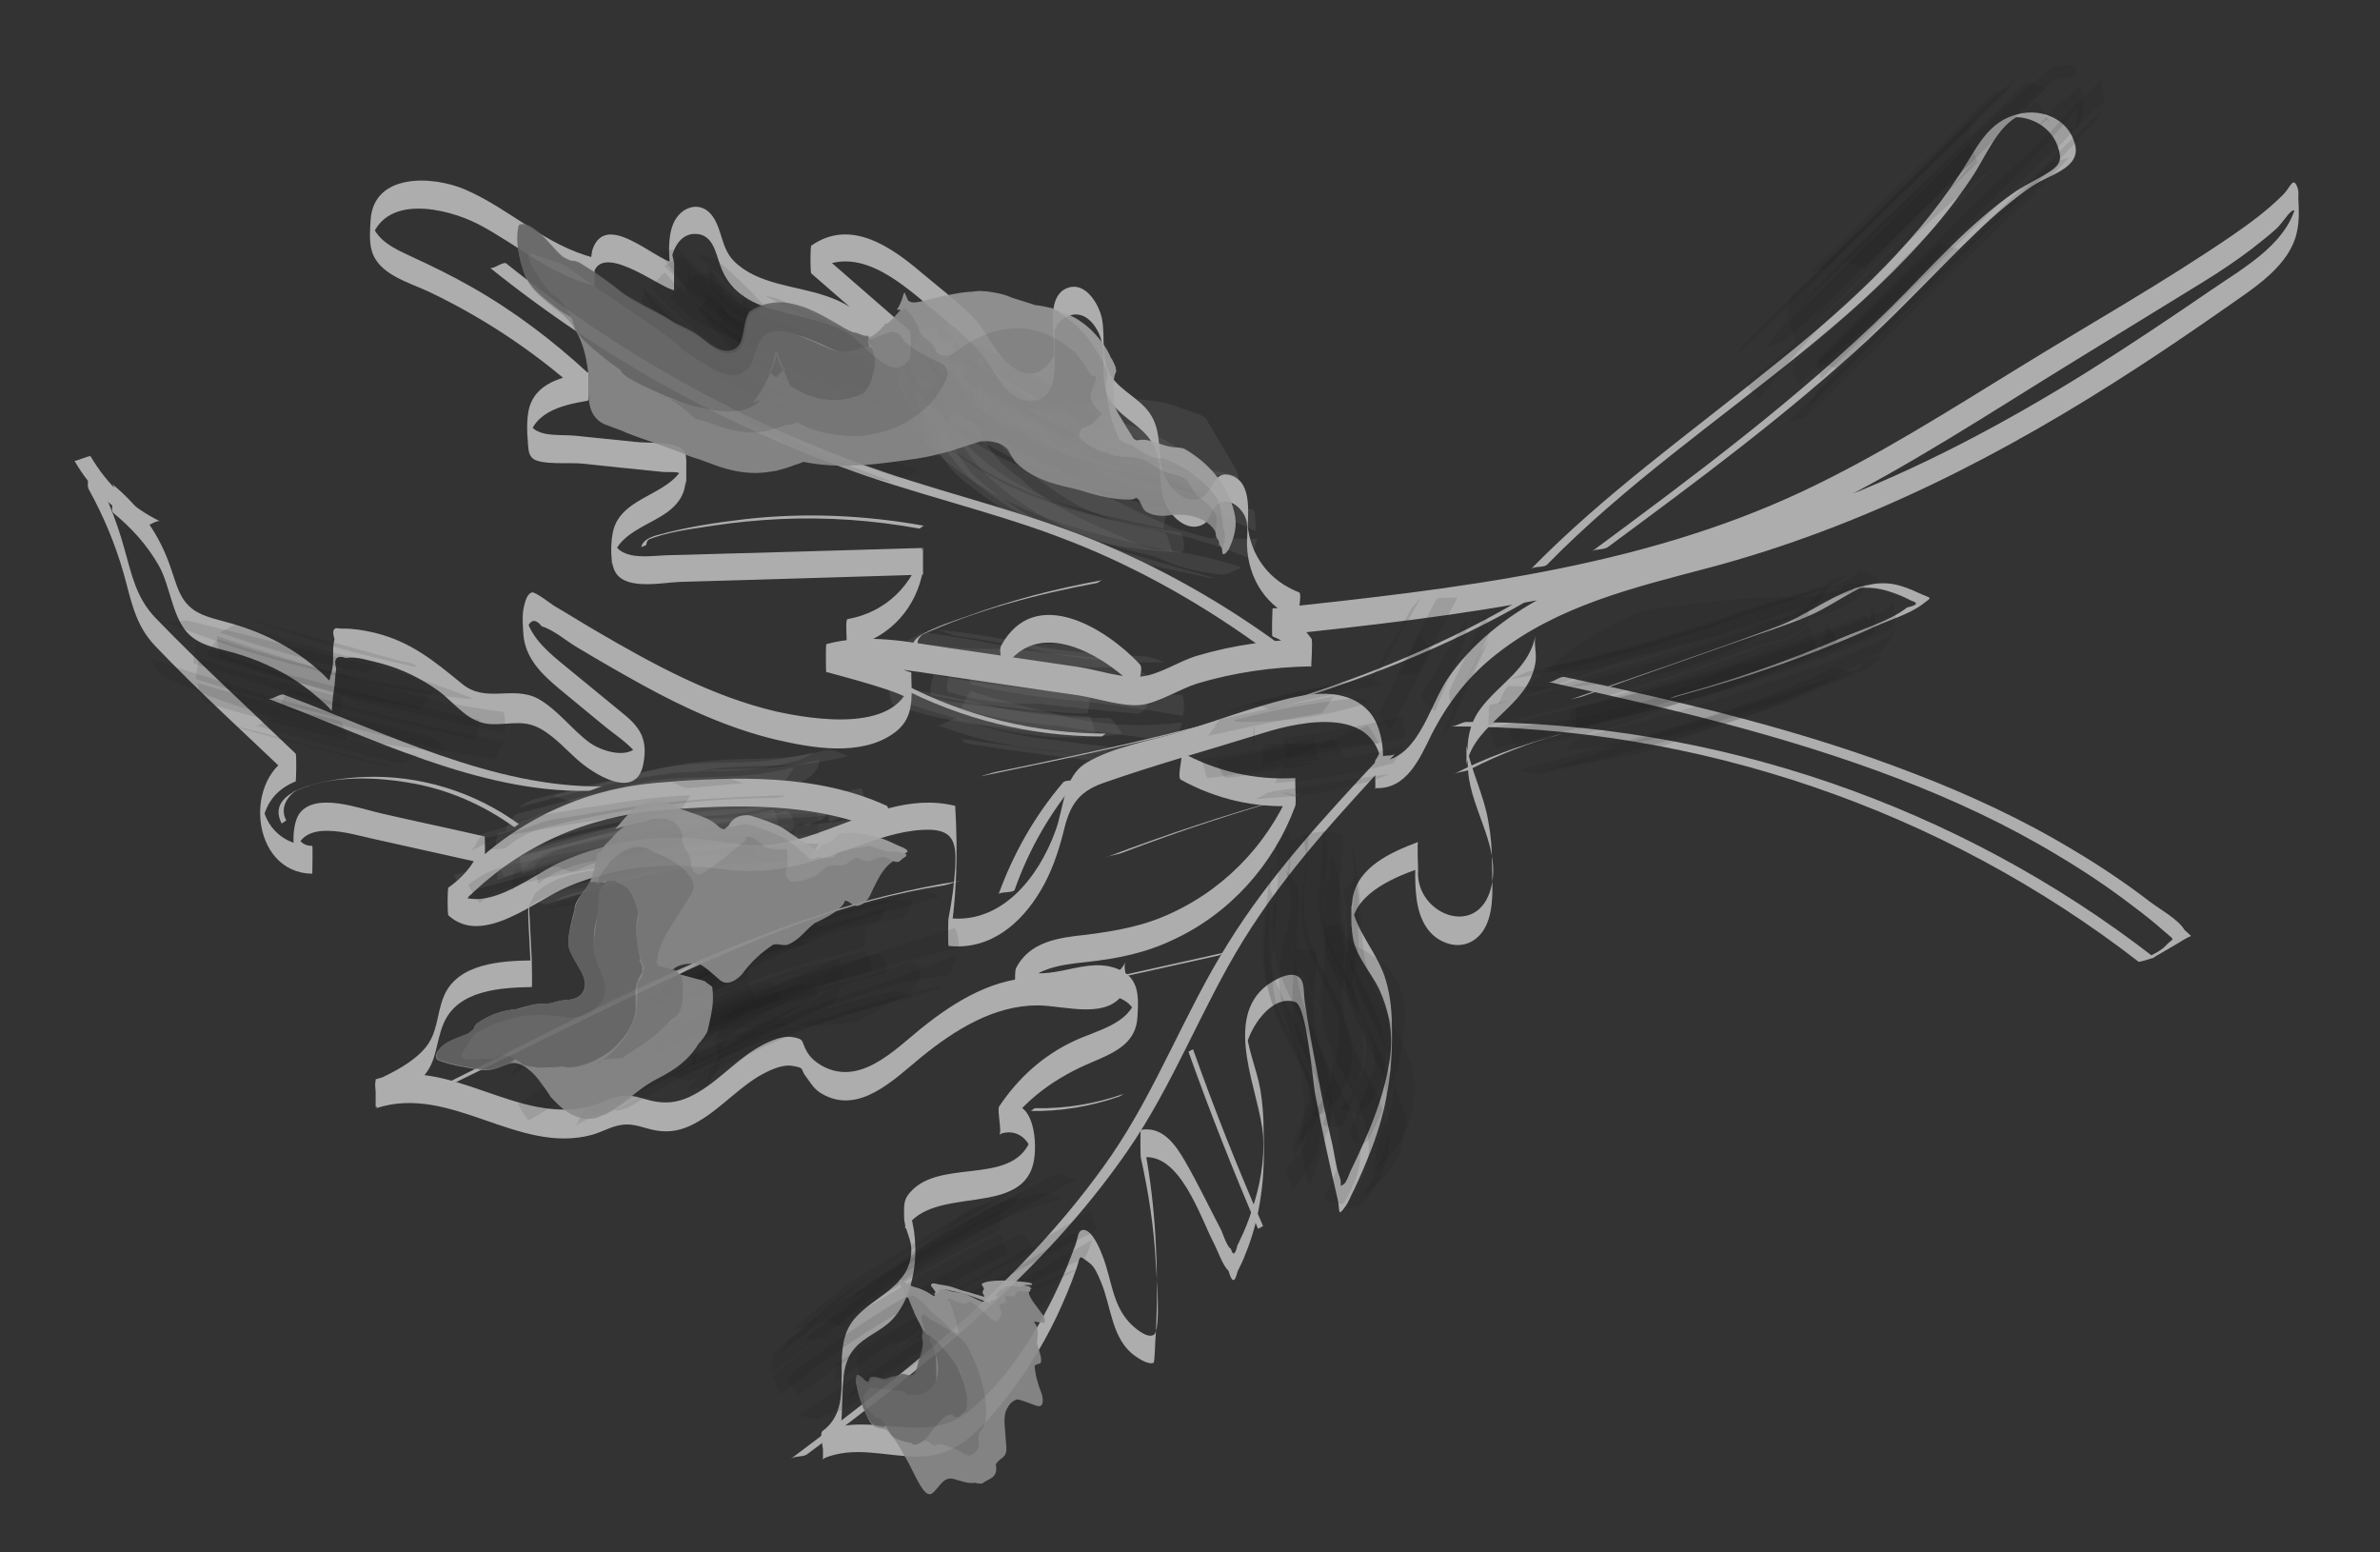 <svg id="Layer_1" xmlns="http://www.w3.org/2000/svg" viewBox="-213.3 -137 428.3 279.3"><rect x="-213.3" y="-137" width="428.3" height="279.3" fill="#333333" stroke="none"/><style>.st0{opacity:.6}.st1{fill:#fff}.st2,.st3{opacity:.109}.st3{fill:#fff}.st4{opacity:.9}.st5{fill:#c8c8c8}.st6{opacity:.9;fill:#7e7e7e}.st7{fill:#959595}.st8{fill:#afafaf}.st9{fill:#ddd}.st10{fill:none;stroke:#a9a9a9;stroke-width:0}.st11{fill:#f2f2f2}</style><g id="XMLID_6575_" class="st0"><path class="st1" d="M-192.9-44.7c3.3 2.7 6.1 5.8 8.2 9.5 2 3.6 2.3 8.6 4.9 11.8 2.1 2.5 5.5 3 8.4 3.8 4.2 1.2 8.1 2.9 11.7 5.3 1.6 1.1 3 2.2 4.4 3.5.6.5 1.2 1.1 1.7 1.7.1-1.3.2-2.6.4-3.8s.2-2.6.4-3.8c-.5-1.8.1-2.5 1.8-1.9 1.7-.4 4.7.6 6.4 1 3.7 1 7.1 2.7 10.2 4.9 3.1 2.3 5.3 5.8 9.5 6 3.7.1 6.1-1 9.5 1.2 2.2 1.4 3.9 3.3 5.8 5 2.8 2.6 10.9 7.9 12.1.8.7-3.9-.3-6.1-3.3-8.6l-11.7-9.6c-3-2.5-5.8-5.1-6.4-9.2v5c0-.8.2-1.5.6-2.2.6-1.3 1.5-1.3 2.5 0 2.1.6 4.5 2.7 6.4 3.8 4 2.4 8 4.7 12 6.9 7.5 4.1 15.4 7.7 23.8 9.7 6.5 1.5 15 3 20.9-1 3.9-2.6 3.5-6.3 3.4-10.4v-.7c-5.1-1.7-10.2-3.4-15.3-5v5c7.3-2 14.8-.3 22.1.7 7.7 1.1 15.4 2.3 23.2 3.4 3.3.5 8.3 2.2 11.6 1.7C-4.6-10.7-1-13 2.1-14c6.7-2 13.6-3 20.6-3.1-.1 0 .3-4.6 0-5-1.9-2.6-4-4.3-6.9-5.5v5c33.7-3.6 68-7.4 98.7-22.7 15.8-7.8 30.6-17.6 45.6-26.8 7.6-4.7 15.2-9.3 22.8-14 3.1-1.9 6.1-3.9 9-6.1 1.5-1.2 3.1-2.4 4.5-3.7 1.8-1.7 3.6-5.8 3.8-1v-4.9c-.9 8.2-9.5 12.8-15.6 17-7.3 5-14.6 9.9-22.1 14.6-14.9 9.3-30.5 17.6-46.9 23.8-16.8 6.3-35.3 8.3-51.2 16.8-6.7 3.6-13 8.5-17.3 14.9-3.3 5-5.4 15-12.9 14.7v5c2.2-3.6 1.7-10.5-.9-13.7-3.7-4.4-9.8-3.8-14.8-2.6-6.4 1.6-12.7 3.9-19 5.9C-6-3.8-12.8-2.7-17.7.2c-4.3 2.5-4.1 8.2-5.7 12.4-3 8.2-9.6 16.7-19.2 15.6v5c1.5-8.2 1.7-16.7 1.2-25.1V8c-8.2-2-15.6 1.6-23.1 4.3-3.5 1.3-6.9 2.4-10.5 2.7-4.4.4-8.8-.8-13.2-1.1-8.3-.7-16.8.9-24.4 4.3-5.6 2.6-14.1 10.1-20 4.6v5c3.3-2.4 5.4-5.3 6.5-9.3.1-.5.1-5 0-5-6.1-1.4-12.3-2.7-18.4-4.1-3.8-.8-12.1-4.1-15 .1-1.7 2.6-1.4 10.7 2.4 10.7v-5c-5 0-8.7-3.3-9.1-8.3v5c.4-4 2.4-6.8 6.1-8.3.1 0 .2-4.8 0-5-8.4-8.1-17.2-16.1-25.3-24.5-3.4-3.6-4.2-7.7-5.5-12.3-1.5-5.5-3.7-10.7-6.4-15.7.7 1.3-.7 3.7 0 5 2.6 4.7 4.7 9.7 6.2 14.9 1.4 4.9 2 9.3 5.7 13.2 8.1 8.5 16.9 16.4 25.3 24.5v-5c-9.6 3.7-8.2 21.4 3 21.5 0 0 .1-5 0-5-2.2 0-2.9-1.6-3-3.7v4.9c1.2-6.2 9.7-3.4 13.8-2.5 6.7 1.5 13.5 3 20.2 4.5v-5c-1.1 4-3.1 6.9-6.5 9.3-.2.2-.2 4.8 0 5 6.2 5.7 15.7-2.8 21.6-5.2 9-3.8 18.3-4.4 27.9-3.1 9.3 1.3 16.5-1.4 25.1-4.5 3.9-1.4 8-2.7 12.2-2.6 4.3.2 4.6 2.7 4.4 6.8-.2 3.1-.6 6.1-1.2 9.1-.1.5-.1 5 0 5 7.4.8 13-3.9 16.6-10 1.9-3.2 3.1-6.7 4-10.2 1.1-4.7 2.4-7.4 7.2-9.1 9.4-3.3 19.2-6 28.8-9 7.3-2.3 20.8-4.9 21.4 6.6v-4.9c-.2 1.3-.4 2.1-1.2 3.2-.2.4.1 5 0 5 5.6.3 8-5.3 10.1-9.6 2.9-5.7 6.6-10.5 11.7-14.5 11-8.7 24.8-12 38.1-15.5 27.9-7.4 53.2-20.4 77.3-36.1 5.4-3.5 10.8-7.2 16.1-10.9 4.8-3.4 11.4-7.4 12.6-13.7.4-1.9.3-4 .2-5.9 0-.5.1-1.1-.1-1.7-.8-2.4-1.3-.2-2.6 1.1-2.8 2.8-5.9 5.1-9.1 7.3-12.4 8.5-25.6 15.9-38.4 23.8-12.7 7.8-25.4 15.9-39 22.3-29.8 14-63 17.6-95.4 21.1 0 0-.2 4.9 0 5 2.9 1.2 5.1 2.9 6.9 5.5v-5c-6.9.1-13.8 1-20.5 3-3.1.9-6.6 3.3-9.8 3.7-3.4.5-8.1-1.2-11.6-1.7-7.7-1.1-15.4-2.3-23.2-3.4-7.3-1.1-14.8-2.7-22.1-.7-.1 0-.1 5 0 5 1.6.5 15.3 3.9 15.3 5.4V-15c-1.8 10.1-17.6 7.5-24.4 6-11.5-2.7-22.1-8.5-32.2-14.4-2.6-1.5-5.1-3.1-7.7-4.6-.5-.3-3.4-2.6-4-2.4-.9.3-1.2 1.7-1.4 2.5-.4 1.5-.2 3.7-.1 5.2.4 4.2 3.3 7 6.4 9.6 2.7 2.2 5.3 4.4 8 6.6 2.4 2 5.5 3.8 6.9 6.6v-5c-.5 5-6.5 3.5-9.3 1.6-3.3-2.4-5.8-6-9.4-8-4.6-2.4-9.4.9-13.7-2.7-4.9-4-9.1-7.5-15.5-9.1-1.3-.3-2.7-.6-4-.7-.8-.1-1.6-.1-2.4-.1-1.2-.3-1.5.3-1 1.9-.5 1.8 0 4-.5 5.8-.7 2.2.1 2-1.9.2-4.6-4.2-10.1-7.1-16.1-8.8-2.3-.7-4.9-1.1-6.9-2.5-2.5-1.8-3-4.5-4-7.3-2-6.1-5.6-11.2-10.6-15.3 1 .9-.6 4.5.2 5.2z" id="XMLID_151_"/><path class="st1" d="M-128.9 24.3c9.4-9.2 21.3-14.4 34.4-15.5C-81 7.7-66.3 7.2-53.7 13c-.6-.3.7-4.7 0-5C-66.3 2.2-81 2.7-94.5 3.8c-13.1 1-25 6.3-34.4 15.5-.8.8.9 4.2 0 5z" id="XMLID_152_"/><path class="st1" d="M-118.2 29l.6 11.7v-4.9c-5.5.1-13.3.5-15.8 6.4-1.4 3.3-1 6.6-3.5 9.5-2.3 2.6-5.6 4.2-8.7 5.7-.6.3.5 4.8 0 5 13.4-4.4 25.5 8.4 38.8 4.8 1.5-.4 2.9-1.2 4.4-1.6 2.7-.7 4 .1 6.6.7 2.3.5 4.4.3 6.6-.7 4.6-2.1 8-6.2 12.2-8.8 1.7-1 4.3-2.4 6.4-2 2.3.4 1.2.5 2.4 2 .9 1.2 1.4 2.2 2.8 3 6.7 3.9 13-2.6 17.9-6.6 5.9-4.8 13-9.3 20.9-9.3 5 0 13.1 2.9 15.9-2.9.7-1.4-.7-3.7 0-5-2.7 5.5-10.3 3.1-15.1 2.9-8.3-.3-15.6 4.2-21.8 9.2-4.8 3.9-11.1 10.5-17.9 6.6-1-.6-2-1.4-2.6-2.5-1.1-1.9-.3-2.2-2.6-2.6-2.2-.3-4.7 1-6.4 2-4.3 2.6-7.6 6.7-12.2 8.8-2.2 1-4.2 1.2-6.6.7-2.6-.6-3.9-1.4-6.6-.7-1.5.4-2.9 1.2-4.4 1.6-13.3 3.6-25.4-9.2-38.8-4.8v5c2.9-1.4 6-2.9 8.3-5.2 2.9-3 2.4-6.4 4-10 2.6-5.9 10.3-6.3 15.8-6.4.1 0 0-4.5 0-4.9l-.6-11.7c0 1.4-.1 3.5 0 5z" id="XMLID_153_"/><path class="st1" d="M-.8 3.3C5.6 6.8 12.5 8.4 19.8 8V3C15.9 13.6 8 22.4-2.3 27.2c-5 2.4-10.1 3.3-15.6 4-4.8.5-10.2 1.2-12.6 6.1-.2.4-.2 4.9 0 5 4.7 2.2 8.8-.2 13.5-.5 3.2-.2 8.2.8 8.2 4.9v-4.3c-1.2 4.9-7.2 6-11.2 7.9-5.6 2.6-10.1 6.7-13.5 11.8-.4.7.6 4.8 0 5 3.2-1.3 5.9 1.1 6.1 4.4v-4.9C-29.6 76.8-43 71.3-49 77c-1.8 1.7-1.6 2.7-1.6 4.9 0 2.1 1.2 3.7 1.3 5.7.2 7.8-8.9 8.9-11.5 14.7-2.6 5.8 1.3 14-4.5 18.2-.7.5.7 4.7 0 5 5.7-2.5 11.4-.4 17.3-.4 6.3-.1 10.1-3.8 14-8.4 4.3-5.1 8-10.8 10.9-16.9 1.3-2.8 2.5-5.6 3.5-8.5.8-2.4.3-2.6 2.3-1.1 1 .7 1.6 2.2 2.1 3.4C-13.3 98-13.3 104-9 107c.7.5 2.4 1.6 3.3 1.2.2-.1.3-4 .3-3.8.2-2.4.2-4.7.3-7.1.1-10.5-.6-20.8-2.9-31v5C-1 70 2.7 82.1 5.2 86.8c.7 1.4 1.5 3.8 2.6 4.9.6 2.1 1.1 2.2 1.6.1.5-1 1-2 1.4-3.1 1.4-3.4 2.3-6.9 2.8-10.5.6-3.9.6-7.9.5-11.8 0-2.5-.2-5-.6-7.4-.7-3.9-2.5-7.7-2.6-11.7v4.3c.5-3.3 4.5-9.8 8.9-8.3 2.1.7 3.1 14.4 3.7 17.3 1.2 6.1 2.5 12.1 3.9 18.1.5 2-.1 3.5 1.4 1.4.6-.8 1-2 1.5-2.9 1.2-2.5 2.3-5.1 3.3-7.7 2.6-6.8 3.7-13.6 3.6-20.9 0-3.1-.2-6.2-1.1-9.2-1.4-4.9-5.3-8.6-6.2-13.6v4.3c.1-6 7.1-9 11.8-10.7v-5c-.3 3.3-.5 6.8-.1 10.1.4 3.4 1.8 6.8 5.2 8.1 3 1.2 5.9-.1 7.3-3 1.6-3.3 1.1-7.7 1.1-11.3 0-2.6-.2-5.1-.7-7.7-.8-4.6-3-8.8-3.9-13.4V.5C52.2-7.1 61.7-9.8 63-17.7c.3-1.6-.3-3.4 0-5-1 6-6.7 8.8-10 13.4-2.4 3.3-2.4 7.1-2.1 11 .5 7.3 6.4 14.3 3.9 21.8-2.8 8.3-13.5 3.7-12.9-4 0-.6-.2-4.9 0-5-4.8 1.8-11 4.5-11.8 10.3-.3 2.2-.3 5.4.2 7.6.8 3.1 3.2 5.7 4.6 8.6 1.7 3.7 2.5 7.7 2 11.8-.9 7.4-4 14.4-7.2 21-.2.5-.7 1.9-1.1 2.2-1.1.8-.3.2-.8-1.2-.7-1.8-.9-3.9-1.3-5.7-1-4.4-2-8.9-2.8-13.4-.8-4.1-1.6-8.3-2.2-12.5-.3-2.1.2-4.6-2.2-4.8-1.5-.1-3.3 1-4.5 1.8-8.3 6.2-1.3 19.5-.8 27.2.3 4.5-.6 9.1-2 13.3-.6 1.9-1.3 3.7-2.2 5.5-.1.3-.2.5-.4.8-.4 1.8-.8 2-1.2.7-.7-.4-1.4-2.6-1.7-3.3C4.3 80.2 2.3 76 0 72c-1.8-3.1-4.1-6.4-8-5.7-.1 0-.1 4.6 0 5 1.4 6.3 2.4 12.7 2.7 19.2.1 1.4 1 12-.4 12.7-1.3.7-3.7-1.5-4.5-2.4-2.9-3.2-3.1-7.7-4.6-11.6-.4-1.1-1.8-4.7-3.4-4.9-1.2-.1-1.1 1.5-1.6 2.8l-1.5 3.9c-3.8 9.1-9.5 18.9-17.1 25.5-8.1 7.1-17.9.2-26.8 4.1v5c3.7-2.7 3.3-7.1 3.5-11.2.1-3.1.1-6.4 2.2-8.8 1.8-2.1 4.6-3 6.6-5 4.9-5 5.5-15.3 2.5-21.5v5c5-8.2 21.5-1.7 23.2-12.5.6-3.9-.3-11.9-6.1-9.4v5c4.3-6.3 9.8-10.3 16.8-13.2 4-1.7 7.7-3.4 7.9-8.1.2-3.3.4-6.8-3.2-8.4-6.1-2.8-12.4 2.7-18.6-.3v5c2.3-4.9 7.7-5.6 12.6-6.1 5.5-.6 10.6-1.6 15.6-4C8 27.4 15.9 18.6 19.8 8c.2-.5-.1-5 0-5-7.3.4-14.2-1.2-20.6-4.7.6.3-.8 4.5 0 5z" id="XMLID_154_"/><path class="st1" d="M-8.2-17.5c-6-6.4-18.8-14.4-24.9-3.4-.7 1.3.7 3.7 0 5 6.1-11 18.9-3.1 24.9 3.4-.8-.9.9-4.1 0-5z" id="XMLID_4859_"/><path class="st1" d="M-61-20.4c6.9-1.3 12-6.2 13.6-13 .1-.5 0-5 0-5l-30.8.9c-5 .1-9.9.3-14.9.4-3.5.1-8.9 1.2-10.1-3.1v4.9c.3-6 7.2-7 10.8-10.2 2.5-2.3 2.6-4.3 2.5-7.4 0-.7.2-2-.1-2.6-1-2.2-6.7-1.7-9.1-2-3.5-.4-7.1-.7-10.6-1.1-3.1-.3-7.8.5-8.6-3v4.9c.2-6 5.9-7.4 10.8-8.2 0 0 .3-4.8 0-5-6.4-5.9-13.4-11.2-21-15.5-3.5-2-7.2-3.8-10.9-5.5-3.2-1.5-6.3-2.9-7.2-6.5v3.8c2.3-8.6 13.6-6 19.3-3.1 7.1 3.7 13.1 9.2 21 11.1-.3-.1.2-4.5 0-5-.1-.3-.3-.6-.4-.9v4.9c.5-8 12.2 1.5 14.7 1.8-.1 0 .1-4.5 0-5-.3-1.1-.5-2.3-.6-3.5v4.3c0-2.6 1.5-6.2 4.7-5.9 2.9.2 3.4 3.4 4.2 5.6 1.6 4.6 5.1 6.7 9.6 8 4.5 1.4 9.4 1.9 13.5 4.3 2.8 1.6 7.9 9.5 11 4.5.3-.4.3-4.7 0-5-5.9-5.1-11.8-10.3-17.7-15.4v5c7.7-5.5 15.5 1.2 21.3 6.1 3.4 2.9 7.3 5.7 10 9.4 2.1 2.8 3.8 7.3 7.9 7.5 5.2.2 4.6-5.9 4.6-9.5v-2.2c0-.7-.1-1.4-.1-2.1.1 1.2.2 1.3.5.1 2.4-2.7 5.3-2.4 7.2.9 2.2 3.7.2 8.4 2.1 12.2 1.6 3.3 5.3 4.6 7.4 7.5 2.6 3.4 1.3 7.5 2.7 11.3.9 2.5 4.1 5.7 7 4 1.5-.9 1.3-3.3 3.1-3.9 1.4-.5 2.9.4 3.7 1.5 1.5 1.8 1 3.9 1 6.1.2 6.2 3.5 11.3 9.4 13.6-.5-.2.6-4.8 0-5-5.4-2.1-8.8-6.6-9.3-12.3v1.8c0-3.2 1-9.1-2.8-10.5-3.7-1.3-3.2 3.5-6.1 4.2-2.7.7-5.2-2.1-6.1-4.3-1.4-3.8-.2-7.9-2.7-11.3-1.8-2.5-4.9-3.8-6.7-6.3-2.2-3.3-1.1-7-1.8-10.6-.6-2.8-3.3-7.2-6.8-5.2-2.7 1.6-2 6.4-1.9 9 0 .7.1 1.5.1 2.2-.1 1.8.7-.3-.3 1.2-1.8 2.9-4.4 3.7-7.4 1.4-2.9-2.2-4.3-6.1-6.8-8.7-2.8-2.9-6.1-5.4-9.2-8-5.5-4.7-12.9-10-20-5-.2.2-.2 4.8 0 5 5.9 5.1 11.8 10.3 17.7 15.4v-5c-2.2 3.4-5.4.4-7.3-1.6-2.3-2.3-4.8-3.8-7.9-4.8-5.3-1.8-12.2-2-16.4-6.2-2.3-2.3-2.1-5.5-3.8-8-2.1-3.1-5.9-1.9-7.2 1.4-1.3 3.3-.5 8.5.2 11.9v-5c-3.4-.5-12.1-9.3-14.6-2.6-.6 1.6-.3 5.2.3 6.7v-5c-8.8-2.2-15.2-8.8-23.3-12.3-5.8-2.5-16.4-3-17 5.4-.1 1.7-.3 3.9.2 5.6 1.2 4.3 6.7 5.7 10.3 7.4 10.5 5 20.2 11.6 28.7 19.5v-5c-4.5.7-9.8 1.8-10.8 7-.3 1.6-.3 3.9-.1 5.5.1 1 0 2.3.9 3 1.4 1.2 6.8.7 8.7.9 3.2.3 6.4.7 9.7 1 1.6.2 3.2.3 4.8.5 2.3.2 4.2-.6 4.4 2.5v-4.9c-1.7 6.8-11.7 6.3-13.2 13.2-.4 2-.6 5.8.6 7.5 2.1 3 8.4 1.6 11.5 1.5 4.6-.1 9.3-.3 13.9-.4 9.9-.3 19.8-.6 29.8-.9v-5c-1.6 6.8-6.7 11.8-13.6 13-.5.2.1 5.1-.2 5.2z" id="XMLID_4894_"/><path class="st1" d="M-125.1-88.8c20.3 16.3 43.2 29 67.9 37.5 13 4.4 26.3 7.4 39 12.7 12.5 5.2 24.1 12.1 34.9 20.3.5.4 2.4-1.1 2.9-.8C9.1-27.1-2.3-33.8-14.5-39c-12.9-5.5-26.6-8.6-39.8-13.1-24.6-8.4-47.6-21.2-67.9-37.5-.5-.4-2.4 1.1-2.9.8z" id="XMLID_5467_"/><path class="st1" d="M-36.9 2.7c33.9-7 68.7-14.3 99-31.9-.8.5-2.1.3-2.9.8C30.5-11.8-2-4.7-34.1 1.9c-.9.2-2.1.6-2.8.8z" id="XMLID_5469_"/><path class="st1" d="M-165.1-11.3c18.2 6.8 37.7 16.9 57.5 16.6 1 0 1.9-.8 2.9-.8-19.8.3-39.3-9.7-57.5-16.5-.7-.3-2.1 1-2.9.7z" id="XMLID_5471_"/><path class="st1" d="M-134.7 59.4c13.8-6.7 27.5-13.6 41.4-20.1 16-7.5 32.3-14.3 49.9-17 1-.2 1.9-.6 2.9-.8-34.7 5.3-66 23.5-97.1 38.7.9-.5 2-.4 2.9-.8z" id="XMLID_5478_"/><path class="st1" d="M-11.5 16.5C-1 12.5 9.6 9 20.4 6c1.1-.3-1.7.4-2.1.5-11 3.1-21.9 6.7-32.7 10.8 1-.4 2-.5 2.9-.8z" id="XMLID_5499_"/><path class="st1" d="M-68.1 124.7c21.2-15.8 42.5-32.6 57.7-54.6 8.3-12 13.3-25.7 20.9-38C18.1 19.8 28 9.2 37.8-1.4c-.6.6-2.3.1-2.9.8C25.1 9.9 15.2 20.6 7.6 32.9c-7.7 12.3-12.7 26-20.9 38-15.2 22-36.5 38.7-57.7 54.6.8-.6 2.2-.3 2.9-.8z" id="XMLID_5506_"/><path class="st1" d="M65.1-35.4c14-14.3 30.5-25.7 46-38.3 7.4-6 14.7-12.4 21.1-19.5 3.4-3.7 6.5-7.6 9.3-11.8 2.6-3.8 4.5-9.3 8.9-11.4-.5.1-1 .3-1.4.4.4-.1.7-.2 1.1-.3-.5.1-1 .2-1.5.4 3.6-.3 7.2 1.8 8.4 5.2.8 2.3.5 3.3-1.3 4.5-2 1.3-4.2 2.3-6.2 3.6-8.6 5.9-15.4 13.9-22.7 21.1-16.5 16.2-35.1 30-53.6 43.7.7-.5 2.1-.2 2.9-.8C92.2-50.5 108.3-62.4 123-76c6.7-6.2 12.9-13 19.5-19.3 3.1-3 6.4-5.8 9.9-8.2 3-2.1 8.9-3.2 7.7-7.6-1.2-4.5-5.9-6.4-10.1-5.4-5.7 1.3-7.6 6.3-10.6 10.8-9 13.8-21.4 24.8-34.2 35-14.6 11.8-29.9 22.7-43 36.1.6-.6 2.3-.2 2.9-.8z" id="XMLID_5513_"/><path class="st1" d="M65.3-14.3c21.3 4.6 42.6 9.6 63 17.4 9.9 3.8 19.6 8.3 28.7 13.8 4.7 2.8 9.2 5.8 13.5 9.1 2 1.5 3.9 3 5.7 4.6 2.2 1.9 1.6 1 .2 2.6-1.1 1.2-3.6 2.1-4.9 2.9 1-.3 1.9-.5 2.9-.8C139.1 7.9 95.3-7.1 50.7-7.1c-1 0-1.9.8-2.9.8 44.6 0 88.4 15 123.7 42.3.2.2 2.6-.6 2.9-.8 1.4-.8 2.7-1.6 4.1-2.4.8-.5 1.6-1 2.5-1.4-.4-.4-.8-.7-1.2-1.1-1.1-1.9-4.6-3.8-6.4-5.2-4.3-3.3-8.8-6.3-13.5-9.1-9.1-5.5-18.8-10-28.7-13.8-20.4-7.9-41.7-12.9-63-17.4-.9-.1-2.1 1.1-2.9.9z" id="XMLID_5520_"/><path class="st1" d="M51.3 1.4c5.1-2.6 10.5-4.7 16-6.2 1.8-.5-1 .2-1.5.4-6 1.7-11.9 3.8-17.5 6.7 1-.5 2.1-.4 3-.9z" id="XMLID_5527_"/><path class="st1" d="M88.9-11.8c9.2-2.5 18.2-5.4 27.1-9 2.8-1.1 5.6-2.3 8.4-3.6 2.5-1.1 6.1-2.2 8.3-3.9 1.8-1.4 1.7-.9-.7-2-1.3-.6-2.7-1.2-4.1-1.5-1.8-.4-3.4-.3-5.2.1-5.8 1.2-10.5 5.3-16.1 7.4-12.4 4.6-24.9 8.8-37.4 13.2.9-.3 2-.4 2.9-.8 9.2-3.3 18.4-6.5 27.7-9.8 4-1.4 8.1-2.7 12-4.3 3.9-1.6 7.2-4.2 11-5.8-.9.3-1.9.5-2.8.8 3.1-.6 5.5-.1 8.3 1 .8.3 1.6.7 2.4 1.1 1.3.4 1 .8-.8 1.2-3 2.4-8.1 3.9-11.6 5.4-9.7 4.2-19.8 7.7-30 10.5-2.2.8-.3.3.6 0z" id="XMLID_5534_"/><path class="st1" d="M-22 3.8c-5.1 6-8.9 12.7-11.6 20.1.2-.5 2.7-.2 2.9-.8C-28.1 15.7-24.2 9-19.1 3c-.6.7-2.4.2-2.9.8z" id="XMLID_5541_"/><path class="st1" d="M-199.9-54.1c2.9 5.1 7.2 9.1 12.5 11.7.7.3 2.2-1.1 2.9-.8-5.3-2.6-9.5-6.6-12.5-11.7-.2-.2-2.8 1-2.9.8z" id="XMLID_5548_"/><g id="XMLID_5555_"><path class="st2" d="M-87.5-73.1c2.6 3.2 5.5 6 8.9 8.4 2.4 2 5 3.8 7.7 5.3 6.2 3.8 12.7 6.3 19.5 8.4.6.2 2-.6 2.5-.8-.1 0 1.2-.4.8-.6-6.8-2.4-13.4-4.8-19.6-8.6-2.6-1.5-5.1-3.2-7.4-5.1-3.4-2.4-6.3-5.2-8.9-8.4-.2-.2-1.7.4-1.8.5.1.1-1.8.8-1.7.9z"/><path class="st2" d="M-97.7-85c2 3.6 3.8 7.6 6.4 10.9 1.2 1.3 2.3 2.5 3.5 3.8 1.6 1.6 3.2 3.2 5 4.6 2.6 2.2 5.3 4.1 8.3 5.7 5.5 2.8 6.3 2.4 14.7 4.6.8.2 1.2-.2 1.3-1 0-.6.1-2.4-.7-2.6-6.2-1.4-12-3.8-17.3-7.3-4.1-2.6-7.8-5.6-11.1-9-1.9-1.8-3.7-3.7-5.2-5.8-1.5-1.5-3.1-2.9-4.9-4.1-.3-.3 0 .2 0 .2zM-93.8-89.2c4.4 4.3 8.7 8.6 13.9 12 3.4 2.3 7 4.3 10.7 6 3.6 1.7 7.4 2.9 11.2 3.8.5.1 1.4-.4 1.8-.6l1.7-.9c-5.9-1.8-11.6-3.6-17-6.8-3.3-2.2-6.6-4.4-10-6.6-3.1-2.7-6-5.5-8.9-8.4-.2-.2-1.7.6-1.8.6.2.1-1.6.9-1.6.9z"/><path class="st2" d="M-89.9-84.3c3.2 4.4 7.3 7.9 12.2 10.4 7.3 3.7 15 6.8 22.5 10 1 .4 2.1-.3 2.4-1.3.3-1.3-1.2-3.4-2.1-4.2-2.8-3.6-6.2-6.4-10-8.5-2.1-1.4-4.3-2.4-6.7-2.9-.9-.5-1.9-.7-2.9-.4-1.8.5-3.6 1.2-5.3 1.9.5 0 1-.1 1.6-.1-4.9-1.4-8.7-4.3-11.2-8.8l-.3 1.9c-.1.5-.4 1.7-.2 2z"/><path class="st2" d="M-87.7-91.1c3.8 3.5 7.3 7.3 11.4 10.3 4.1 3 8.6 6 13.2 7.9 2 .8 4.1 1.8 6.2 2.5 2.6.9 5.7 1.4 8.2 2 1 .2-.3-.4-.5-.4-5.4-2.2-10.9-4.4-16.3-6.6-2.6-1.4-5.2-3-7.6-4.8-1.7-1-3.3-2.3-4.6-3.9-2.1-2.1-4.3-4.2-6.6-6.1-.5-.5-1.9-.6-2.5-.8.2 0-1.3-.4-.9-.1zM-97.8-81.1c2.5 3.2 5.5 6 8.9 8.3 2.4 1.9 4.8 3.7 7.5 5.2 6.1 3.7 12.5 6.2 19.4 8.4 0 0 .9-3.6.5-3.7-6.8-2.1-13.2-4.6-19.4-8.4-2.6-1.5-5.1-3.2-7.5-5.2-3.4-2.3-6.4-5.1-8.9-8.3l-.4 1.9c0 .2-.3 1.5-.1 1.8z"/><path class="st2" d="M-92.6-73.3c1.4 1.6 2.8 3.2 4.3 4.8 1.6 1.2 3.1 2.4 4.7 3.6 2.5 1.9 5 3.8 7.8 5.4 6.2 3.8 12.7 6.3 19.5 8.4.9.3 2 .6 2.9.7.4 0 .5 0 0-.2-5.6-2.1-11.6-4.1-16.8-7.1l-9.9-6.6c-3.4-2.2-6.4-4.9-8.8-8.2-.3-.3-1.4-.4-1.8-.5-.2.1-1.8-.1-1.9-.3zM-85.4-85.5c5 6.1 2.2 3.7 8.8 7.5-.8-.6-1.6-1.2-2.4-1.7 1.2 1.5 2.6 2.9 4.1 4.2 2.3 2 4.8 3.7 7.5 5.2 2.5 1.6 5.2 3.1 8 4.3 4.9 1.9 9.7 4.2 14.2 6.8.5.3 0-1 0-1-.1-.5-.5-2.2-1-2.5-2.4-1.3-4.9-2.5-7.5-3.4-2.8-1.1-5.5-2.2-8.1-3.5-5.7-3-11-6.7-16.3-10.2.6.5 1.3.9 1.9 1.4-3.5-3.4-6.7-7-9.7-10.8.2.2.2 1.7.2 1.9.1.3 0 1.5.3 1.8z"/><path class="st2" d="M-95.9-85c2.7 3 5.6 5.8 8.8 8.3 2.8 2.2 5.8 4.2 8.9 6 5.9 3.4 11.8 5.5 18.2 7.6.7.2 2.3-2.9 2.4-2.9-7.2-2.6-14.1-5.1-20.7-9.1-2.3-1.3-4.5-2.9-6.6-4.6-3.2-2.5-6.1-5.2-8.8-8.3 0-.1-2.6 2.6-2.2 3z"/><path class="st2" d="M-94.8-91.7c1.2 1.6 2.5 3.3 3.7 4.9 1.2 1 2.5 2.1 3.7 3.1 2.2 1.8 4.5 3.5 6.9 5.2 3 2.1 6.2 3.8 9.6 5.4 1.7.9 3.4 1.6 5.2 2.3 3.2 1.2 6.4 2.7 9.4 4.4 1.3.6 4.3-1.5 2.5-2.8-4.5-4.5-9.7-7.7-15.6-9.7-2.1-.7-4.2-1.5-6.3-2.4-6-2.3-11.1-5.9-15.4-10.8-.2-.2-1.7.1-1.9.1.1 0-1.8.3-1.8.3z"/><path class="st2" d="M-87.5-81.1c2.6 3.4 5.4 6.5 8.6 9.4 3.4 2.5 6.9 5 10.3 7.5 2.9 2.3 6.1 4.2 9.6 5.6 4.1 1.1 8 2.7 11.8 4.5.7.3 2.3-3.1 2-3.2-11.2-2.9-20.4-8.5-30-14.5.2.3.4.6.6.8-1-2.5-2.5-4.6-4.6-6.2-2.3-2.1-4.4-4.5-6.3-7.1.2.3-2.3 2.9-2 3.2zM-96.3-77.2c2.4 3.4 5.3 6.2 8.8 8.3 2.3 2 4.8 3.7 7.4 5.2 6.2 3.8 12.7 6.3 19.6 8.5.1 0-.5-1.9-.5-1.8-.1-.3-.4-1.6-.8-1.7-6.7-2.2-13.1-4.7-19.2-8.4-2.7-1.5-5.2-3.2-7.5-5.2-3.5-2.2-6.5-5-9-8.3-.3-.3.2 1.1.1.9.4.8.6 2 1.1 2.5z"/></g><g id="XMLID_5562_"><path class="st3" d="M-42.4-62c-.2.2-.3.5-.2.8.9 1.5 1.8 3.1 2.7 4.6 2.3 3.6 5.2 6.3 8.6 8.8 4.2 3.1 8.5 5.6 13.5 7.3 4 1.5 8 2.7 12.2 3.6 3.9 1.8 8 2.9 12.2 3.3.7.1 1.9-.6 2.5-.8-.1 0 1.3-.4.8-.6-4.1-1.3-8.2-2.3-12.4-2.9-3.1-.2-6-1-8.7-2.4-4.4-1.9-8.8-3.8-12.9-6.4-2-1.1-3.9-2.5-5.5-4.2-2.8-1.8-5-4.2-6.7-7.1-.9-1.5-1.8-3.1-2.7-4.6-.1-.3 0-.5.2-.8-.1.2-1.7.5-1.8.6-.3.2-1.6.5-1.8.8z"/><path class="st3" d="M-48.3-69.3c-.6 2.3-.2 4.4 1 6.3.9 1.9 1.9 3.7 3.1 5.4 2.1 3.1 4.7 6.2 7.7 8.5 4.1 3.2 8.6 5.8 13.6 7.5l7.2 2.1c4.8 1 9.6 1.7 14.5 1.9.8.1 1-.4 1-1.1 0-.5-.2-2.4-.9-2.5-11-1.8-22.5-4.2-31.9-10.5-5-3.4-9-7.6-12.1-12.7 0-2.3-.9-3.8-2.7-4.5.1 1.2.3 2.5.4 3.7.3-.3.6-.5.9-.7.1-.2-1.5-3.1-1.8-3.4z"/><path class="st3" d="M-48.2-76.9c-.2.4-.2.8 0 1.2.7 1.2 1.5 2.3 2.2 3.5 2 2.3 4.1 4.6 6.3 6.6 1.2 1.2 2.5 2.3 4 3.2C-25.2-55-12.2-52.2.2-49.9c.6.1 1.6-.6 2.1-.8.2-.1 1.2-.7 1.3-.7-7-1.5-14.3-2.8-21-5.3-2.2-.9-4.5-1.8-6.7-2.7-3-1.2-5.7-2.9-8.2-4.9-2.1-1.2-4-2.7-5.7-4.5-1.6-1.5-3.1-3.2-4.5-4.9-.7-1.2-1.5-2.3-2.2-3.5-.1-.4-.1-.8 0-1.2 0 .1-1.7.7-1.7.7-.2.1-1.8.6-1.8.8z"/><path class="st3" d="M-40.6-72c-.4.4-.9.3-1.1.9-.1.3-.1.6-.1.9.3 1.3 1.8 3.1 2.6 4.1 3.6 4.4 8.7 7.9 14 9.8 2.2.8 4.4 1.5 6.7 2 2.2.7 4.3 1.4 6.5 2.1 2.2.6 4.3 1.2 6.5 1.9 4.1.7 8.2 1.8 12.1 3.3.6.2 1.2.2 1.8 0 .5-.2.7-.5.8-1 .5-1.1.5-3.5-.1-4.6-1.8-3-3.6-6.1-5.4-9.1-.4-.3-.7-.5-.9-.6-1.8-.6-3.5-1.3-5.3-1.9-3-.8-6-1.1-9-.9-2.1-.3-4.1-.1-6.1.6-1.7.4-3.4.8-5.1 1-1.6.4-3.3.5-4.9.3-2.5 0-4.9-.4-7.4-1.1.4.2.9.5 1.3.7-2.5-2.2-5.1-4.5-7.6-6.7.5 1 1 1.9 1.6 2.9-.2-1.3-.4-2.7-.7-4 0-.3-.1-.5-.2-.6z"/><path class="st3" d="M-42.7-78.9c-.2.4-.3.8-.2 1.2.9 1.2 1.8 2.4 2.7 3.5 1.1 1 2.1 2.1 3.2 3.1 2.3 2.3 4.5 4.7 7.1 6.7 2 1.5 4.2 2.7 6.5 3.8C-13.1-55.4-2-52.9 9.3-51c.5.1.4 0 .1-.2-.8-.5-2-.6-2.9-.8-2.1-.5-4.3-.9-6.4-1.4-6.1-1.9-12.2-3.9-18.3-5.8-5.1-2.3-9.7-5.3-13.6-9.3-2.1-2.2-4.4-4.1-6.2-6.4-1.1-1.4-1.6-1.5-1.1-2.9 0 0-3.6-1.2-3.6-1.1zM-51.4-73c-.2 1.2-.5 2.5-.5 3.7 0 .5-.1.3.1.9.7 2 1.9 4 3.1 5.7 2.7 4 6.9 6.9 11 9.4 10.2 6.4 22.1 8.9 33.7 11.4.1 0 .8-3.7.5-3.7-9.3-2-18.7-3.9-27.4-8-8.2-3.8-17.7-10.3-20.5-19.1v.4c-.1-.2 0-.4 0-.7 0-.1 0-.1 0 0z"/><path class="st3" d="M-47.3-61.9c.3 1.8 1.2 3.5 2.4 5 1.5 3.1 3.7 5.6 6.4 7.5 3.9 3 8.1 5.7 12.5 7.7 9.6 4.5 20.2 6.5 30.5 8.7.5.1.5-.1 0-.2-6-1.7-11.9-3.4-17.9-5.3-4.2-.7-8.1-2.1-11.7-4.1-2.1-1-4.1-2.2-6-3.5-2.6-1.7-5.2-3.6-7.4-5.8-1.6-2-2.9-4.1-4-6.4-.7-.8-1.1-1.7-1.3-2.7 0-.1-1.8-.5-1.8-.5.1.1-1.7-.3-1.7-.4zM-36.3-72.9c-.8-.6-1.1.9-1.1 1.5 0 .8.2 1.6.3 2.3.2 1.5.3 1.1 1.9 2.5 2.6 2.4 5 5 7.7 7.3 2 1.6 4.1 3 6.2 4.3 2.2 1.3 4.3 2.5 6.6 3.6 2 1 4.1 1.8 6.3 2.3 7.2 1.8 14.2 4.4 20.9 7.6.3.2.1-2 .1-1.9 0-.3 0-1.7-.5-1.9-8.3-2.2-16.8-4.2-24.8-7.5-4-1.5-7.7-3.4-11.3-5.7-4-2.8-7.7-5.9-11.1-9.4.5.6 1 1.3 1.4 1.9-1.3-2-2.5-4-3.8-5.9.2 1.2.3 2.4.5 3.5.1-.6.4-1.4 1-1-.1-.1-.2-1.8-.2-1.9.2.1.1-1.4-.1-1.6z"/><path class="st3" d="M-50.3-73.1c-.1.4-.1.8.1 1.1.7 1.2 1.4 2.5 2 3.7 2.8 4.5 7.1 7.8 11.5 10.6C-26.3-51-14-48.3-2.1-45.9c.4.1 1.3-1 1.5-1.2 0 0 1.4-1.4 1.3-1.4-13.4-3.6-27.6-6.3-38.8-14.8-2.9-2.2-5.8-4.8-7.8-7.9-.7-1.2-1.4-2.5-2-3.7-.2-.4-.2-.7-.1-1.1 0 .3-1.1 1.3-1.2 1.5-.3.2-1.1.9-1.1 1.4z"/><path class="st3" d="M-41.4-75.8c-.1 0-.1 0-.2-.1-.5-.2-1.4 0-1.9 0-.3 0-1.6-.1-1.9.1-1.4 1.3 1.9 4.5 2.1 4.7 2.8 3.2 6.2 6.2 9.9 8.5 4.3 2.7 9.2 4.5 14 6.3 2.4.9 4.9 1.7 7.4 2.4 4.9 1 9.6 2.8 14.1 5.2 1.2.5 4.3-1.5 2.6-2.7-4.4-4.5-9.5-7.6-15.3-9.3l-4.2-1.5c-5.5-1.8-11.5-2.7-16.8-5-2.8-1.2-5.9-2.6-8-4.9-.7-.9-1.5-1.8-2.2-2.7 0-.4.2-.8.4-1.1-1.3 0-2.5.1-3.8.1.1.1.1.2.2.3.1.2 1.8-.1 1.9-.1.1.1 1.4-.3 1.7-.2z"/><path class="st3" d="M-36.1-68.2c-.8.3-1.1 1-1.5 1.7-.5.8-1.2 1.5-1.2 2.5 1 1.4 2.1 2.9 3.1 4.3 1.6 1.9 3.3 3.7 5.1 5.4 2.8 2.6 6 5 9.3 7.1 3 1.9 6.3 3.1 9.7 4.1 2.2.5 4.3 1 6.5 1.5 5.6 1.1 11 2.7 16.2 4.9.8.3 1.9-3.3 1.8-3.3-3.6-.1-7.2-.2-10.7-.2l3 .3C3-40.5.8-41.2-1.4-41.8c-3.5-1.4-7-3-10.3-4.7-4.2-2.1-8.8-4.2-12.6-7-2.4-1.8-4.6-3.8-6.7-6-1.7-1.7-3.2-3.6-4.3-5.7-.9-.7-1.3-1.5-1.2-2.4-.6 1-1.2 1.9-1.7 2.9.1-.1.2-.3.3-.4l-.3.3c.1-.1.3-.1.4-.2.3-.1.9-1.4 1-1.6-.2-.1.4-1.5.7-1.6z"/><path class="st3" d="M-51.6-69.2c-.1.7.2 1.2.4 1.9.8 2.2 1.6 4.6 2.7 6.7.7 1.2 1.6 3 2.5 4 1.2 1.1 2.4 2.2 3.7 3.2 1.9 1.5 3.9 2.9 6 4.1 10.2 6.5 22.3 8.9 33.9 11.6.1 0-.5-1.9-.5-1.8-.1-.2-.4-1.6-.8-1.7-9.2-2.1-18.6-4-27.2-8-2.9-1.3-5.7-2.9-8.3-4.8-4.7-2.8-8.4-6.7-11.2-11.6 0 .1.1.3.1.4 0-.1 0-.3.1-.4.1-.4-.5-1.5-.6-1.8-.3-.3-.9-1.4-.8-1.8z"/></g><g id="XMLID_5569_"><path class="st2" d="M-38.5-61.5c4.1 2.8 8.3 5.7 12.4 8.5.4.2 1.6-.4 1.8-.5-.1 0 1.8-.7 1.7-.8-4.1-2.8-8.3-5.7-12.4-8.5-.2-.1-1.7.6-1.8.6.1 0-1.6.7-1.7.7zM-32.4-69.5c.8 0 1.8-.7 2.5-1-.2.1 1.2-.5.8-.5-.8 0-1.8.7-2.5 1 .1-.1-1.3.5-.8.5zM-38.8-78.7c4.1 2.4 8.3 4.8 12.4 7.1.7.4 1.7.6 2.5.8-.3-.1 1.4.3.9 0-4-2.2-8-4.5-12.1-6.8-1.1-.6-2.6-.4-3.7-1.1z"/><path class="st2" d="M-36.7-61.3c.4 0 .5-3.7.5-3.7-.3 0-.5 3.7-.5 3.7zM-27.8-52.3c.4 0-1.1-.4-.9-.3-.8-.2-1.8-.6-2.6-.6-.4 0 1.1.4.9.3.8.2 1.8.6 2.6.6zM-46.4-72.7c3.8 2.4 7.7 4.9 11.5 7.3.4.3 2.5-2.8 2.3-3-3.8-2.4-7.7-4.9-11.5-7.3-.2-.1-2.3 3-2.3 3z"/><path class="st2" d="M-33.2-66.5c.2-.4.3-.7.5-1.1-.7 1-1.3 2.1-2 3.1 4.3 2.7 8.5 5.5 12.8 8.2.4.3 2.4-2.9 2-3.2-4.3-2.7-8.5-5.5-12.8-8.2-.1-.1-1.9 2.9-2 3.1-.2.4-.4.8-.5 1.3.5-1.1 1.5-2.1 2-3.2zM-46.6-65.2c3.8 2.7 7.6 5.3 11.5 8-.1 0-.5-1.8-.5-1.8-.1-.4-.3-1.4-.8-1.7-3.8-2.7-7.6-5.3-11.4-8 .3.2.5 1.6.6 1.8.1.1.4 1.5.6 1.7z"/><path class="st2" d="M-43.4-61.8c-.2-.9-.2-1.8.2-2.6 7.8 5.8 16.2 10.5 25.3 14-.3-.2-.7-.8-1-1.1-.5-.5-1-1.2-1.6-1.6-4.1-2.7-8.2-5.5-12.3-8.2-5.6-9.2-9.6-11.5-12.1-7-.7 1.1-.7 1.9-.5 3.2 0 .5.7 1.3 1 1.6.1.4 1 1.4 1 1.7z"/><path class="st2" d="M-37.1-67.7c.6-.6 1.3-1.1 1.9-1.7-1.1.3-2.3.7-3.4 1 8.9 5.3 17.9 10.5 26.8 15.8v-1.9c0-.1 0-1.8-.2-1.9l-23.1-13.2c-.5-.3-3.5.5-3.6 1.1-.4.7-.5 1.4-.2 2.2.1 1 .6 1.7 1.5 2.3-.1-.1.3-1.8.3-1.9-.2 0-.2-1.7 0-1.8z"/><path class="st2" d="M-33.4-68.9l-.3-1.2c.2 1.2.3 2.5.5 3.7-.1-.8.1-1.6.6-2.3 8.4 5.1 16.9 10 25.4 14.9-.1-.1-.2-1.8-.2-1.9 0-.1-.1-1.7-.3-1.9-8.5-4.9-17-9.9-25.4-14.9-.2.4-.3.7-.5 1.1-.2.6-.1 1.3 0 1.9.2 1.5.4 2.8.8 4.3-.4-1.2-.3-2.5-.6-3.7z"/><path class="st2" d="M-38.6-71.8c-.3-1.4-.2-2 .6-3.2-1.3.1-2.5.2-3.8.3 7.9 5.3 16.1 10 24.7 14.1.5.3 1.3.2 1.9.3.2 0 1.7 0 1.9.1-7.6-6-15.9-11-24.7-14.9-.4-.2-1.5.1-1.9.1-.2 0-1.7 0-1.9.2-.8 1.2-.9 1.8-.6 3.2.1.4 3.8-.2 3.8-.2z"/></g><g id="XMLID_5576_"><path class="st2" d="M-99.4 61.8c5.3-3.3 10.8-6.1 16.5-8.4 5.6-2.6 11.3-4.9 17.1-7 2-.8-.2-.2-.9.1-4.3 1.5-8.7 3-12.9 4.7-7.9 3.2-15.3 7.2-22.8 11.3-.5.3-.3.3.1.3.9 0 2.3-.6 2.9-1zM-118.1 64.6c6.5-4 13.2-7.7 20.1-11 8.3-3.9 16.8-7.5 25.4-10.9 0 0-1.7-3.3-2.1-3.1-8.5 3.3-16.9 6.9-25.1 10.8-6.9 3.3-13.7 7-20.2 11.1-.3 0 1.6 3.2 1.9 3.1zM-106.5 45.2c10.7-5.3 21.6-10.3 32.7-14.7.7-.3 1.7-.5 2.3-1 .2-.2.2-.2-.2 0-4.5 1.7-9.1 3.3-13.5 5.2-8 3.4-15.8 7.3-23.6 11.2-.5.2-.3.3 0 .3.5 0 1.8-.8 2.3-1z"/><path class="st2" d="M-112.1 62.3c4.1-2.7 8.3-5.3 12.4-8l-.9.3c33.9-10.9 10.2 2.2 33.7-12.1 2-1.2-1.2-3-2.5-2.4-9.6 3.2-19 7.2-28.1 11.9-4.6 2.5-9.3 4.6-14.2 6.5-.3.1-.3 1.7-.3 1.9 0 0-.1 2-.1 1.9zM-99.4 45.1c5.5-2.9 11.1-5.5 16.8-8C-76.9 34.4-71 32-65 29.8c-.1.1-1.7-.6-1.8-.6-.3-.1-1.4-.6-1.8-.4-5.9 2.1-11.7 4.5-17.3 7.2-5.7 2.5-11.3 5.2-16.8 8.1-.5.2.8.5.8.5.4 0 2 .8 2.5.5z"/><path class="st2" d="M-113.3 54.4c5.6-3 11.3-5.8 17.1-8.3 5.6-2.7 11.4-5 17.3-7.1.2-.1.3-1.8.3-1.9l.2-1.9c-5.9 2.1-11.6 4.5-17.3 7.1-5.8 2.5-11.5 5.3-17.1 8.3-.4.2-.4 1.6-.4 1.8 0 .1-.3 2.1-.1 2zM-104.2 63.5c5.4-3.3 11-6.1 16.8-8.5 5.7-2.7 11.5-5 17.5-7-.2.1-1.6-.4-1.8-.5-.3-.1-1.5-.5-1.8-.4-5.9 1.9-11.7 4.2-17.3 6.9-5.9 2.5-11.6 5.4-17.1 8.7l1.8.6c.4 0 1.5.4 1.9.2zM-107.6 61.1c5.3-3.1 10.7-6.1 16.1-9.1 9.3-5.5 19.2-9.8 29.7-12.8.6-.2-.5-3.8-.7-3.7-7.7 3.3-15.4 6.7-22.9 10.3-7.9 3.3-15.4 7.1-22.7 11.6-.5.3.8 3.6.5 3.7z"/><path class="st2" d="M-121.8 57c6.8-5 14.1-9.1 21.8-12.3 7.5-3.6 15.2-6.8 23-9.8.6-.3 1.3-1.5 1.7-2.1-.1.1.8-1.1.4-.9-7.9 2.8-15.6 6.1-23.1 9.7-7.7 3.2-14.9 7.3-21.5 12.4-.4.3-.9 1.1-1.2 1.5-.2.3-.7 1.3-1.1 1.5z"/><path class="st2" d="M-113.3 54.4c5.7-4.3 11.8-8 18.3-11.2 8.4-4.9 17.4-8.4 27.1-10.3.6-.2-1.1-.5-.9-.5-.8-.1-1.8-.4-2.7-.2-13 2.2-11.1.8-22.3 7.9-.2.1-.4.2-.5.3-7.3 4.9-14.8 9.6-22.5 14-.4.3 1.1.1.9.2.6.1 2 .2 2.6-.2zM-109.7 65.5c14.9-8.1 30.2-15.3 45.9-21.6.5-.2 1.1-1.9 1.3-2.3 0 .1.6-1.2.1-1-7.9 3.8-15.8 7.5-23.9 11-7.4 3-14.6 6.6-21.5 10.7-.4.2-.8 1.2-1.1 1.6 0 .2-.6 1.5-.8 1.6zM-111.8 58.6c5.6-3.1 11.3-5.9 17.1-8.4 5.6-2.7 11.4-5 17.3-7 .2-.1-1.2-3.6-1.2-3.6-5.9 2-11.6 4.4-17.3 7-5.9 2.5-11.6 5.3-17.1 8.4-.4.3 1.1 3.7 1.2 3.6z"/></g><g id="XMLID_5583_"><path class="st2" d="M-86.2 58.4c.3-.5.6-1 .8-1.5.9-1.1 2-1.9 3.4-2.4 11.1-6 20.4-9 34.9-12.8.8-.2 2.1-.5 2.8-1 .3-.2.5-.4-.1-.3-7 1.7-12.4 3.1-19.3 5.4-3.4 1.1-6.8 2.3-10.1 3.7-3 1.6-6.1 3.1-9.3 4.5-.9.4-1.8.8-2.7 1.4-1.8 1.2-3 2.3-4 4.1.1-.2 1.7-.6 1.8-.6.2 0 1.6-.3 1.8-.5zM-94.4 57.4c0-1.2.3-2.3 1-3.4.7-1 1.6-1.8 2.7-2.5 3.3-1.4 6.5-2.9 9.6-4.5 8.8-3.4 17.8-6.4 26.9-8.9 1.3-.4-.2-3.8-1.5-3.5-6.3 1.9-12.7 3.7-18.9 5.9-6.1 2.2-12.5 4.7-18.1 7.9-1.1.6-2.5 1.6-3.1 2.7-.6 1.2-.6 1.7-.6 3.1 0 .5.6 1.3.9 1.7.1 0 1.1 1.4 1.1 1.5zM-92.4 42.6c.9-2.2 2-3.8 4-5.2 2.7-1.8 5.7-3.1 9-3.7 8.5-3.3 17.1-6.1 25.9-8.4.8-.2 2-.6 2.7-1.2.3-.3.4-.4-.1-.2-6 1.4-12 3.1-17.8 5.1-3.1 1.1-6.2 2.3-9.2 3.6-3.4 1.3-7 2.4-10.3 4-.9.4-1.7.9-2.5 1.5-2.5 1.6-4 3.3-5.1 6 .1-.2 1.6-.7 1.7-.7.1-.1 1.6-.6 1.7-.8z"/><path class="st2" d="M-88.3 54.8c.4-1.5.8-3.1 1.1-4.6-.5.9-1.1 1.9-1.6 2.8.9-1.3 1.9-2.5 2.8-3.8-.7.6-1.3 1.2-2 1.8 1.6-1 3.1-2.1 4.7-3.1-1 .3-1.9.5-2.9.8 7.3-1.1 14.6-1 21.9-1.3 7.1-.3 5.1-.9 14.4-5.7 1-.5 2.5-2.7 2.3-3.9-.1-1.1-1.6-1.9-2.6-1.5-4 1.6-8.2 2.8-12.4 3.7-4.1 1-8.3 2-12.6 3-.1 0-7.6 2.2-9.9 3.9l-1.4 1.4c-1 .8-1.8 1.8-2.3 3-.4 1.6-.1 2.2.4 3.8 0 .3.1-.3.1-.3zM-86.5 43.1c.6-1.3 1.1-2.4 2.1-3.4 1.2-1.3 2.7-2.2 4.2-3 1.6-.9 3.3-1.6 5-2.1 2.9-1.1 5.7-2.2 8.6-3.3 7.3-2.8 14.7-4.8 22.2-6.9.5-.1-1-.5-.8-.5-.6-.2-1.9-.8-2.6-.7-6 1.6-12 3.1-17.8 5.1-2.9 1.1-5.8 2.2-8.7 3.4-3.3.8-6.5 2.1-9.4 3.8-1.3.7-2.4 1.5-3.5 2.4-1.4 1.2-2.1 2.4-2.9 4.1.1-.1 3.6 1.3 3.6 1.1z"/><path class="st2" d="M-99.1 50.3c1.6-2.2 3.4-3.5 5.8-4.7 5.8-2.4 11.6-4.7 17.5-6.9C-70 36.7-64 35-58 33.6c.3-.1.4-1.7.4-1.8 0 .1.3-1.9.1-1.9-6 1.5-11.9 3.2-17.8 5.1-5.9 2.1-11.7 4.4-17.5 6.9-2.4 1.2-4.2 2.5-5.8 4.7-.2.3-.2 1.5-.3 1.9 0 .2 0 1.5-.2 1.8zM-89.1 57.6c2.9-2.1 5.9-3.3 9.2-4.9 9.9-4.6 20.3-7.6 30.8-10.3.4-.1-1-.4-.8-.4-.6-.2-1.9-.7-2.6-.6-6.1 1.3-12 2.9-17.8 5-4.5 1.3-8.8 3.1-13 5.2-3.3 1.5-6.5 2.9-9.4 5 .1-.1 1.8.5 1.8.5.1.1 1.6.6 1.8.5z"/><path class="st2" d="M-83.9 53.9c.7-4.3 3.7-6.1 7-7.9 5-3.1 10.4-5.4 16.2-6.9 6.5-2.2 13-4 19.7-5.4.7-.2-.2-3.9-.6-3.7-4.9 1.6-12.7 4-17.6 5.8-5.6 2.5-11.3 4.7-17.2 6.5-1 .3-2 .8-3 1.3-1.5.8-2.9 1.8-3.9 3.3-1 1.5-.9 1.8-1.1 3.5-.1.8.2 1.8.3 2.6-.1-.2.1 1.3.2.9zM-95.9 46.9c.3-1.2.5-2.3.8-3.5-.5.7-1.1 1.4-1.6 2.1 3.5-4.4 9.3-5.7 14.2-7.6 2.9-1.1 5.8-2.2 8.6-3.3C-68 32.7-62 31-56.1 29.5c.6-.2 1.4-1.6 1.7-2 0 .1.8-1.1.3-.9-6 1.6-12 3.1-17.8 5.1-2.9 1.1-5.7 2.2-8.6 3.3-2.9 1.1-5.9 2.3-8.8 3.4-1.5.9-2.9 1.8-4.2 3-1.1 1.1-2 2.3-2.9 3.6-1.2 1.7-1.6 2.9-1.7 5 0-.3 1-1.3 1.2-1.5.1-.3 1-1.2 1-1.6z"/><path class="st2" d="M-89.6 47.2c-.2-2 .3-3.8 1.4-5.5-.9.8-1.7 1.6-2.6 2.4 1.9-.7 3.8-1.4 5.6-2.3 4.9-3.6 10.2-6.5 15.9-8.6 5.8-2.6 11.8-4.3 18.1-5 .6-.1 1.6-1.5 1.8-2 .1-.3.3-1.2-.4-1.1-6.9-.4-13.4 1.1-19.4 4.5-5.6 2.6-11 5.5-16.3 8.7-2.6 1.8-4.8 4.1-6.7 6.7-.8.7-1.2 1.6-1.1 2.6-.1 0 3.7.1 3.7-.4zM-84 55.2c.3-1 .7-2 1-3l-1.8 2.7c2.3-2.4 4-3.1 6.8-4.3l9.9-5.1c5.8-2.2 11.6-4.2 17.6-6-.8.2-1.5.4-2.3.5 3.3-.5 6.7-1.1 10-1.6.7-.1 1-1.5 1.2-2 0-.1.7-1.7.1-1.4-4 1.5-8 3.1-12 4.6-3 .9-5.9 1.9-8.9 2.8l-8.7 3.3c-1.8.6-3.5 1.2-5.3 1.8-2.3.9-4.4 2-6.1 3.8-.7.8-1.2 1.5-1.8 2.4-.3.6-.7 1.1-1 1.7-.7 1.4-.5 1-.8 3 .1-.3.9-1.3 1.1-1.6.3-.4.9-1.1 1-1.6z"/><path class="st2" d="M-98.2 55.8c.4-1.1.9-2.1 1.7-2.9 1.1-1.1 2.5-1.9 3.9-2.7 4.5-2.3 9.3-4.1 14.1-5.8 7.3-2.7 14.6-4.8 22.1-6.7.2 0-.9-3.7-1.2-3.6-6 1.6-11.9 3.1-17.8 5.1-6.2 2.1-12.6 4.5-18.4 7.4-1.1.6-2.2 1.2-3.2 2.1-1.2 1.1-1.8 2-2.4 3.5-.1.3.6 1.6.6 1.8.1.2.7 1.5.6 1.8z"/></g><g id="XMLID_5590_"><path class="st3" d="M-119.7 8.2c10.7-2.7 21.4-6.1 32.5-6.4 3.1-.1 6.4 0 9.5-.4 2.7-.3 5-.8 7.7-1.5.8-.2 2-.7 2.7-1.2.3-.3.4-.4-.1-.2C-71-.6-74.6-.1-78.3.1c-3.2.1-6.3.1-9.5.3-3.2.2-6.3.7-9.4 1.4-6.5 1.5-12.9 3.3-19.3 4.8-.8.2-1.7.6-2.5 1 .3 0-1.2.7-.7.6z"/><path class="st3" d="M-110.1 7.2c6.4-1.6 12.7-3.4 19.2-4.8 3.7-.8 7.5-1.4 11.3-1.5 2.5-.1 5.1-.1 7.6-.2 3.9-.1 7.4-.7 11.1-1.6.5-.1-1-.5-.8-.5-.6-.2-1.9-.8-2.6-.7-3.1.8-6.1 1.3-9.3 1.5-3.2.2-6.3.1-9.5.3-3 .2-5.9.5-8.8 1-2.5.5-5 1.1-7.4 1.8-4.7 1.3-9.5 2.5-14.2 3.6-.4.1 1 .5.8.4.6.2 1.9.8 2.6.7zM-124.1 16.6c10.1-2.7 20.3-6.2 30.8-6.6 2.5-.1 5.1-.1 7.6-.2 3.9-.1 7.4-.7 11.1-1.6.7-.2.3-3.7.5-3.7-3.1.8-6.1 1.3-9.3 1.5-3.2.2-6.3.1-9.5.3-10.5.6-20.7 3.9-30.8 6.6-.2.1-.3 1.8-.4 1.9.2-.2-.1 1.8 0 1.8zM-114.9 25.7c9.9-2.9 20-6.4 30.5-6.8 2.5-.1 5.1-.1 7.6-.2 3.9-.1 7.4-.7 11.1-1.6.4-.1-1-.4-.8-.4-.6-.2-1.9-.7-2.6-.6-3.1.8-6.1 1.3-9.3 1.5-3.2.2-6.3.2-9.5.3-10.5.6-20.6 4-30.7 6.9.2-.1 1.6.5 1.8.5.4.1 1.4.5 1.9.4z"/><path class="st3" d="M-122.5 20.8c10.1-2.7 20.2-6.3 30.8-6.7 2.5-.1 5.1-.1 7.6-.2 3.9-.1 7.4-.7 11.1-1.6.2 0-.9-3.7-1.2-3.6-3.1.8-6.1 1.3-9.3 1.5-3.2.2-6.3.1-9.5.3-10.5.6-20.7 3.9-30.8 6.7-.1 0 1 3.6 1.3 3.6zM-112.9 25c6.4-1.9 12.7-3.9 19.2-5.3 4.8-1 9.8-1.5 14.8-1.6 2.5-.1 5.1-.1 7.6-.3 2.6-.2 5.1-.8 7.7-1.4 0-.1-.1-.2-.1-.3-2.1.9-4.3 1.8-6.4 2.8-.3.1 1.1-.3.9-.3.8-.3 1.7-.6 2.5-.9l5.4-2.1c.3-.1 1.4-.8.5-.5l-3.6.9c-3 .4-6.1.7-9.1.7-3.2.1-6.4.1-9.5.4-9.2 1.1-18.1 4-26.9 6.6-.9.3-2 .5-2.8 1-.6.2-.7.4-.2.3z"/><path class="st3" d="M-129.7 23.6c7.5-2 14.9-4 22.3-6 1.6-.4 3.2-.8 4.8-1.3 4.1-1.1 8.2-1.7 12.4-1.7 3.5-.3 6.5-.5 9.9-.7 3.2-.2 6.2-.7 9.4-1.4l-1.2-3.6c-1.7.8-3.3 1.7-5 2.5.1-.1 2 3 2.6 2.8 1.2-.6 2.4-1.1 3.6-1.7 1.2-.5.1-3.9-1.2-3.6-2.4.7-4.8 1.1-7.3 1.3-2.4.1-4.8.2-7.2.4-2 .1-4 .2-6.1.4-3 .3-6 .8-9 1.5-10.1 2.3-20.1 5.3-30 8 .2-.2 1.5 3.2 2 3.1z"/><path class="st3" d="M-123.9 21.4c6.1-2.5 12.4-4.4 18.8-5.5 3.4-.7 6.7-1.4 10.1-2.2 3.9-.8 7.6-1.2 11.5-1.4 3.4-.1 6.8 0 10.2-.4 2.7-.3 5.1-.8 7.7-1.4-.6-1.1-1.2-2.2-1.7-3.3-1.2.6-2.4 1.2-3.5 1.8.2-.1 2.2 2.9 2.7 2.6.9-.4 1.7-.8 2.6-1.1 1.1-.5 1.1-1.1.7-2.2-.3-1-.8-1.7-1.9-1.4-3.3.8-6.7 1.3-10.2 1.5-3 .2-6.1.2-9.1.5s-6 .9-8.9 1.6c-9.6 2.2-18.7 5.3-28.6 7.1-.5.1-.1 3.7-.4 3.8z"/><path class="st3" d="M-119.3 20.2c9.6-2.6 19.2-5.6 28.9-7.8 3.9-.9 7.8-1.7 11.9-2 3.1-.2 6.3-.2 9.4-.3 3.9-.2 7.5-.7 11.2-1.6-.2-1.2-.3-2.5-.5-3.7-2 .8-4.1 1.6-6.1 2.4-.5.2.5 3.7.5 3.7 2-.8 4.1-1.6 6.1-2.4.6-.2-.1-3.8-.5-3.7-3.8.9-7.4 1.5-11.3 1.6-3.1.1-6.3.1-9.4.3-4 .3-8 1-11.9 2-9.7 2.4-19.3 5.2-28.9 7.8-.1 0 .8 3.7.6 3.7zM-122.1 12.4c5.7-1.4 11.3-3 16.9-4.4 6.3-1.6 12.8-2.1 19.3-2.2 1.6 0 2.3-.1 3.9-.2 3.2-.2 6.1-.7 9.3-1.5.7-1 1.3-2 2-3-2.1.8-4.1 1.5-6.2 2.3-.4.2-1 1.1-1.2 1.4-.1.1-.9 1.5-1.1 1.5 2.2-.8 4.3-1.6 6.5-2.3.7-.2 1.3-1.5 1.7-2 0 .1.8-1.1.3-.9-5.1 1.3-9.3 1.6-14.8 1.7-1.9.1-3.9.1-5.8.2-2.7.2-3.7.2-7 .9-7.3 1.5-14.6 3.7-21.9 5.5-.6.2-1.4 1.6-1.7 2 .1 0-.7 1.1-.2 1z"/><path class="st3" d="M-125 13.6c8.2-2.4 16.5-4.7 24.8-6.6 1.6-.4 3.3-.7 4.9-1.1 2.2-.2 4.5-.4 6.7-.7 3.1-.4 6.3-.4 9.4-.7 3.8-.2 7.5-.6 11.2-1.5.4-1 .9-2.1 1.3-3.1-2.3 1.3-4.5 2.6-6.8 3.8-.4.3.9.4.9.4.5.1 2.2.6 2.6.3.8-.5 1.5-1 2.3-1.5.6-.4 1.4-1.4 1.7-2.1.1-.2.3-1.2-.3-1-4.3 1-8.7 1.5-13.1 1.6-3.2.1-6.7 0-9.8.6-2.9.6-5.9 1.4-8.7 2.1-10.3 2.6-20.5 6.3-30.6 9.7-.4.1 1.1 0 .9 0 .8 0 1.7.1 2.6-.2zM-108.9 21.6c6.3-1.8 12.6-3.8 19.1-5.2 4.9-1.1 9.9-1.5 14.9-1.7 2.5-.1 5.1-.1 7.6-.3 2.6-.2 5-.8 7.5-1.4.6-1.1 1.1-2.1 1.7-3.2-2 .8-4 1.6-5.9 2.5-.5.2-.9 1.1-1.1 1.5 0 .1-.8 1.6-.9 1.7 2.1-.8 4.2-1.7 6.3-2.5.6-.3 1.2-1.6 1.5-2.2 0 0 .7-1.1.1-1l-3.6.9c-3.1.5-6.1.7-9.2.8-3.1.1-6.3.1-9.5.4-9.1 1-18 4-26.7 6.5-.6.2-1.3 1.7-1.5 2.2-.1 0-.9 1.2-.3 1z"/></g><g id="XMLID_5597_"><path class="st2" d="M-101.8 18.2c-.4 0-.8-3.6-1.2-3.6.4.1.8 3.6 1.2 3.6zM-115.4 26.6c11-1.6 22-3.3 32.9-5.2 1.2-.1 2.4-1.2 3.6-1.3-6 .6-14.4 1.2-20.3 2.3-4.8.9-8.1 2.2-12.6 2.8-1.2.3-2.4 1.2-3.6 1.4zM-89.4 4.8l10.2-.9c-1.2.1-2.5-1.1-3.6-1l-10.2.9c1.2-.2 2.5 1.1 3.6 1zM-128.8 16.3c2.2-1.3 4.5-2.3 6.9-3 3.4-.6 6.9-1.2 10.3-1.8 6.7-1.2 13.5-2 20.3-2.4.4 0 1.1-1.2 1.2-1.4 0 0 1-1.6 1.1-1.6-5.1.2-10.2.8-15.2 1.7-5.1.7-10.3 1.6-15.4 2.6-2.4.8-4.7 1.8-6.9 3-1 .5-1.3 2.4-2.3 2.9z"/><path class="st2" d="M-127 25.5c1.3-1.2 2.7-2 4.4-2.6 1.6-.6 3.2-1 4.8-1.3 6.7-1.6 13.4-2.8 20.3-3.6 6.8-.8 13.6-1.2 20.4-1.2.1-.1-.9-1.8-.9-1.8-.1-.1-.8-1.5-1.1-1.5-6.8 0-13.6.4-20.4 1.2-6.8.8-13.6 2-20.3 3.6-1.7.3-3.3.7-4.8 1.3-1.6.6-3.1 1.5-4.4 2.6-.1.2 2 3.3 2 3.3z"/><path class="st2" d="M-121.1 23.3c.5-.7.9-1.4 1.4-2-.1.1-.2.2-.2.3 1.7-1 3.3-2 5-3l-3.6.6c1.9-.1 3.9-.2 5.8-.2-.1 0-.3-.1-.4-.1 4.5 2.1 1.8 0 11.9-1.8 10.2-1.8 20.3-2.4 30.6-2.8.3 0 .3-3.8.1-3.8-10.9.6-21.9 1.1-32.6 3.2-3.5.8-7 1.6-10.5 2.3-1.9.6-3.6 1.6-5.1 3 .1 0 .3-.1.4-.1-.8.2-1.6.3-2.4.5-.2 0-.3 1.8-.3 1.9 0 .1-.1 1.9-.1 2z"/><path class="st2" d="M-116.5 22.1c1.4-1.2 3-2.1 4.7-2.7 1.8-.7 3.6-1.2 5.5-1.5 6.6-1.5 13.2-2.7 19.9-3.5 6.8-.8 13.6-1.2 20.5-1.3 0 0-.2-3.7-.5-3.7-6.9.1-13.7.5-20.5 1.3-6.7.8-13.4 1.9-19.9 3.5-1.9.4-3.7.9-5.5 1.5-1.7.6-3.3 1.5-4.7 2.7-.1.1.2 1.8.2 1.9 0-.1.4 1.8.3 1.8zM-122.2 15.5c2-1.7 4.3-2.9 6.9-3.6 13.1-3.3 26.3-5.1 39.9-5.3.9 0 2.1 0 3-.3.4-.1.5-.2 0-.2-8.5.3-13.6.5-22 1.4-3.9.4-7.9 1.1-11.6 1.7-10 1.7-7.2.8-12.9 2.9-1.7.5-3.3 1.2-4.9 2.1-.8.5-1.5 1.1-2.2 1.7.2-.1 1.7-.1 1.9-.1.4-.1 1.6 0 1.9-.3z"/><path class="st2" d="M-118.6 26.5c1.4-1.1 3-2 4.7-2.5 1.8-.6 3.6-1 5.5-1.2 6.5-1.8 13.2-3 19.9-3.6 6.8-.8 13.6-1.2 20.5-1.2.2 0 1-1.5 1.1-1.6 0 0 .9-1.6 1-1.6-6.8 0-13.7.4-20.5 1.2-6.7.7-13.4 1.9-19.9 3.6-1.9.2-3.7.6-5.5 1.2-1.7.5-3.3 1.4-4.7 2.5-1 .7-1.2 2.6-2.1 3.2z"/></g><g id="XMLID_5604_"><path class="st2" d="M-167.2-6.4c8.5 2.4 17 4.7 25.5 6.7.7.2 2-.6 2.5-.8-.1.1 1.3-.5.8-.6-8.5-2-16.9-4.2-25.3-6.6-.5-.1-1.4.3-1.8.5 0 0-1.6.8-1.7.8zM-173.8-23.2c8.4 2.9 17 5.3 25.7 7.2.6.1 2-.7 2.5-1-.1 0 1.2-.5.7-.6-8.6-1.8-17.1-4.2-25.5-7.1-.4-.1-1.5.5-1.8.7.1 0-1.5.8-1.6.8zM-167.1-25.1c4.6 1.6 9.3 3.1 14 4.5 4.5 1.3 9.1 2.4 13.7 3.4-.1 0 1.2.4.9 0-.3-.5-2-.7-2.5-.8l-23.7-6.6c-.6-.2-1.8-.7-2.4-.7-.4 0-.5 0 0 .2zM-178-14.8c8.5 2.7 17.1 5 25.7 6.9.1 0 .9-3.6.5-3.7-8.7-2-17.3-4.3-25.7-6.9.1-.1-.8 3.6-.5 3.7zM-172.1-6.5c10.3 2.8 16.6 4.5 27 7.1 0 0 1.8.5 1.9.3.1-.2-1.8-.6-1.8-.6-8-2.1-16.1-4.1-24.1-6.2-1.1-.2-2-.5-3-.6-.5-.1-.5-.1 0 0z"/><path class="st2" d="M-176.5-10.6c8.5 2.5 17.1 4.8 25.7 6.8.1 0-.5-1.9-.5-1.8-.1-.2-.4-1.6-.8-1.7-8.6-2-17.2-4.3-25.7-6.8l.5 1.8c.2.1.5 1.6.8 1.7z"/><path class="st2" d="M-184.3-15.4c7.4 3.4 15 6.1 22.8 8.2 9.3 2.8 18.8 4.7 28.5 5.5-.1 0-1.2-1.4-1.2-1.4-.3-.3-.9-1.1-1.4-1.2-8.6-2.1-17.2-4.2-25.8-6.4-8.3-2.4-16.6-5-24.8-7.8.2.1.9 1.5 1 1.6 0 .2.6 1.4.9 1.5zM-178.4-17.6c7.7 2.4 15.4 4.7 23.1 7.1 9.2 2.2 18.4 4.5 27.6 6.7.1 0 .9-3.7.6-3.7-10.7-2.2-21.3-4.7-31.8-7.5-6.6-1.5-13-3.6-19.2-6.3.2 0-.7 3.6-.3 3.7z"/><path class="st2" d="M-173.8-18.8c8.4 2.8 16.9 5.5 25.4 8 8.7 1.9 17.3 3.9 26 5.7-.1 0 .2-3.6-.4-3.8-8.9-1.2-17.6-3.1-26.1-5.7-8.5-2.5-17-5.1-25.4-8 .1 0 .2 1.9.2 1.9 0 .1.2 1.9.3 1.9z"/><path class="st2" d="M-176.2-19c6.3 2.2 12.8 4 19.3 5.5 6.3 1.7 12.7 3 19.2 4 .2 0 1.2-1.4 1.2-1.5l1.1-1.5c-6.5-1-12.9-2.4-19.2-4-6.5-1.5-12.9-3.3-19.3-5.5-.6-.2-2.2 3-2.3 3z"/><path class="st2" d="M-183.2-25c8.1 3.3 16.3 6 24.7 8.1 9.5 2.7 19.2 4.6 29.1 5.6.3 0 1.6.2.7-.2-8.8-3.5-17.8-6.1-27.1-7.9-7.9-2-15.7-4-23.6-5.9-.5-.1-1.4.1-1.9.1-.4 0-1.6.3-1.9.2zM-163-9.8c6.2 2 12.5 3.7 18.9 5.2 6.4 1.7 12.9 3.1 19.5 4.2.6.1 1.8-3.2 2-3.2-6.6-1.1-13-2.6-19.5-4.2-6.4-1.5-12.6-3.2-18.9-5.2-.6-.1-2.1 3.2-2 3.2z"/></g><g id="XMLID_5611_"><path class="st2" d="M15 22.3c-.3 3.1-.9 6.3-1.1 9.5-.2 2.9.2 5.8.8 8.6.8 3.3 2.4 6.3 3.9 9.3.8 1.5 1.5 3 2.2 4.6 1.3 2.8 1.8 5.8 1.5 8.8l.3-2.4c-.9 2.1-1.8 4.3-2.6 6.4-.4.7-.4 1.8-.5 2.6 0-.2-.1 1.5.3 1 1.8-2.9 3-5.5 3.4-9 .3-2.6.2-5.2-.4-7.7-1.3-4.9-4.4-9.2-6.3-13.9-.7-1.5-1.2-3.1-1.4-4.8 0-3-.1-6.1-.1-9.1.2-2.5.4-5.1.6-7.6-.2 1.2-.5 2.5-.6 3.7z"/><path class="st2" d="M20 33.6c-.4 4.3-1.2 8.8-.4 13.1.5 2.9 1.6 5.5 2.9 8.1 2.2 4.4 5 8.8 5.3 13.8.2 3.8-1.1 6.9-3 10 0 .1 3.3 1.5 3.7.9 1.9-3.1 3.2-6.2 3-10-.2-2.9-1.2-5.5-2.4-8.1-2.1-4.5-5-8.8-5.8-13.9-.7-4.3.1-8.8.4-13.1 0-.2-3.7-.7-3.7-.8z"/><path class="st2" d="M25.1 30.1c.2 2.3.1 4.7-.1 7-.2 2.2-.3 4.4-.5 6.6 0 4.6 1.8 8.6 3.9 12.6 2 3.9 4.4 7.9 4.6 12.5.3 5-1.9 8.4-4.7 12.1.1-.2 1.6-.5 1.8-.6.4-.1 1.5-.3 1.8-.7 2.3-2.8 4.1-5.7 4.6-9.4.5-4.3-1.1-8.4-2.9-12.2-2-4-4.5-8-5.2-12.5-.4-2.7-.1-5.4.1-8 .2-2.9.3-5.8.3-8.7-.2.4-3.8.9-3.7 1.3z"/><path class="st2" d="M18.1 19.6c.5 2.1 1 4.1 1 6.2 0 2.3-1.4 6.3-1.8 8.6-.3 2-.5 4-.4 6 .2 2.5.9 4.9 1.7 7.4.6 1.9 1.2 3.7 1.8 5.6.8 2.6.7 5.3 1 7.9.2 2.2-.5 4.2-.5 6.4-.1 2.7.7 5.7 1.2 8.3 0-.1.1.7.3.3.7-1.9 1.5-3.9 2.1-5.9.2-1.2.5-2.4 1-3.5.4-.8.6-1.6.7-2.5.6-3.5 0-7.3-1.2-10.7-1.7-5.1-4.3-9.9-4.9-15.3-.3-2.7 0-5.3 0-8 0-1 0-2 .2-3.1.3-1.5.2-3.1-.1-4.6-.1-.7-.8-1.5-1.1-2-.2-.2-1-1.3-1-1.1z"/><path class="st2" d="M18.9 14.4c-.1 4.3-1 8.7-.8 13 .2 4.7 1.8 8.7 3.9 12.8 2 4 4.4 8 4.6 12.6.1 2.7-.4 5.2-1.6 7.5-.8 1.6-1.9 3-3.3 4.2.3-.3 1.4-.6 1.7-.7.4-.2 1.4-.4 1.7-.7 1.3-1.2 2.3-2.3 3.2-3.8.8-1.5 1.4-3.4 1.6-5.1.5-4.3-1.1-8.5-3-12.3-2-4-4.4-7.9-5.2-12.4-1-5.4.3-11 .5-16.5 0 .1-1.7.7-1.7.7.1-.1-1.6.6-1.6.7z"/><path class="st2" d="M26 20.5c-.8 1.4-1.1 2.9-1 4.5 0 1.4-.1 2.9-.2 4.3.1 3 .5 5.8 1.8 8.5 1 2 2.2 3.9 3.4 5.7.5.8 1.1 1.7 1.6 2.5 1 1.8 1.8 3.7 2.4 5.8-.1-.4-.2-.7-.3-1.1.4 1.9.6 3.8.4 5.7.1-.7.2-1.4.2-2.1-.1.9-.3 1.7-.4 2.6l1.5-5.4c-1.9 4.9-3.7 9.7-5.6 14.6-.5 1.2-.1 1.9 1 2.4 1.2.5 1.8.3 2.4-.9 3.2-6.2 5.7-13.1 6.3-20.1.3-3-.2-5.8-1.7-8.5-1.2-2.2-2.4-2.8-4.4-4.2-.4-.3-.8-.6-1.3-.9-3.1-1.2-4.3-3.3-3.8-6.5 0-1.6-.2-3.1-.5-4.6-.1-2.1-.6-4.1-1.5-5.9.1.2-.7 3.3-.3 3.6z"/><path class="st2" d="M24.7 12.4c.2 4.4-.6 8.6-.6 13 0 4.2 1.3 7.7 3.2 11.5 1 2 2.1 4.1 3 6.1.8 1.5 1.3 3 1.5 4.7.7 1.4.9 2.9.7 4.5-.1 1.8-.4 3.4-1.1 5.1-.8 2.1-2 3.6-3.6 5.2.1-.1 1.8.5 1.8.5s1.7.6 1.8.5c1.2-1.2 2.3-2.4 3.1-4 .8-1.5 1.3-3.3 1.5-5 .4-3.8-.7-7.4-2.3-10.8-1-2.1-2-4.1-3-6.1-1.4-2.9-2.8-6.2-3-9.4-.3-4.9.7-9.8.5-14.7.2-.5-3.4-.8-3.5-1.1z"/><path class="st2" d="M30.4 19c0 3.3-.1 6.5-.5 9.8-.6 2-.7 4.1-.5 6.2.3 2.9 1.5 5.6 2.7 8.3 2.4 5.1 5.4 9.8 5.3 15.8 0 1.7-.3 3.4-.9 5.1-1.1 1.8-1.8 3.8-2.1 5.9-.2.8-.2 1.8-.2 2.7 0 .1 0 1 .3.6 2.6-2.9 4.1-4.1 5.5-7.7 1-2.7 1.5-6.2 1.1-9-.7-4.6-3.6-8.8-5.6-12.8-1.2-2.4-2.2-4.7-2.9-7.2-.7-2.7-.8-5.2-.9-7.9-.2-4.3-.6-8.3-1.4-12.5-.3-.8-.3-.7-.3-.3.1 1 .3 2 .4 3zM16.3 15.2c.6 3.1.6 6.3-.1 9.4-.5 2.2-.6 4.4-.5 6.7.2 3.5 1.1 6.6 2.5 9.7 1.5 3.5 3.8 6.9 4.6 10.6 1 4.3.6 8.7.2 13 .3-.5.5-1.1.8-1.6-.8.9-1.6 1.9-2.4 2.8-.5.5-.8 1.8-1.1 2.4.1-.2-.5 1.2-.2.9 2.5-2.7 2.3-2.5 4.3-5.8.5-.9.9-1.7 1.3-2.6 1.9-4.5 1.2-9.3-.6-13.7-.6-1.6-1.5-3.1-2.3-4.6-2.3-4.4-4.3-8.9-4.7-13.8-.3-3.4.5-6.6.8-10 .2-3 .1-3.5-.3-6.5 0 .2-1.1 1.4-1.2 1.5 0 .3-1.1 1.4-1.1 1.6z"/><path class="st2" d="M21.1 13.1c.5 2 .7 4 .5 6.1l-.3 2.4c-.3 2.9-.6 5.5-.1 8.4.4 2.7 1.4 5 2.5 7.4 1.5 3.2 3.1 6.3 4.2 9.8-.2-1-.5-2.1-.7-3.1.3 1.7.5 3.5.6 5.3 0-.4 0-.8.1-1.3-.4 3-.8 5.9-1.3 8.9-.3 2.8-.9 5.5-1.8 8.2-.2.6 3.4.8 3.8-.1.8-1.9 1.2-3.2 1.7-5.1.6-2.2 1.5-4.4 1.7-6.7.2-2.1-.1-4.2-.4-6.3-.3-2.1-.8-4.3-1.6-6.3-.7-1.6-1.5-3.2-2.3-4.8-.6-1.1-1.2-2.3-1.7-3.5-.6-1.1-.9-2.2-.9-3.4-.4-1.7-.5-3.3-.2-5 .1-.8.2-1.7.3-2.5.1-.9.2-1.7.3-2.6.2-2.1 0-4.1-.5-6.1-.2-.3-3.9.3-3.9.3z"/><path class="st2" d="M28.4 23.8c.6 2.1.8 4.3.7 6.5-.1 2.3-.2 4.6-.3 6.8-.1 2.1.1 4.1.7 6.1.3 1 .7 2 1.3 2.9-.3-.7-.5-1.5-.8-2.2.7 2.5 1.7 4.8 2.9 7.1.5 1 1 2 1.5 3.1 1.3 2.3 1.9 4.9 1.8 7.6.2 1.7.4 3.3.2 5-.3 4-2.4 7.5-4.1 11.1-.2.4.5-.2.4-.1 2.8-2.4 5.3-4.6 6.2-8.4.6-2.4 1.2-5.1.1-7.5-1-2.4-1.8-4.8-3-7.3-1.9-3.8-3.7-7.6-5.6-11.4.3.9.6 1.9.9 2.8l-1.2-5.7v2.4c-.1-2.3.1-4.5.6-6.8.4-1.6.6-3.3.4-5 0-1.2 0-2.3.1-3.5.1-2.3-.2-4.6-.7-6.8 0 .2-1 1.5-1 1.6-.2.2-1.1 1.4-1.1 1.7zM15.3 22.7c-.3 4.5-1.4 9.2-1 13.7.2 2.7.7 5.5 1.6 8.1.9 2.6 2 5.1 3.3 7.6.5 1 1.1 2 1.6 3 1.9 2.9 2.5 6 1.8 9.1 0 1.3-.2 2.5-.8 3.7-.7 2.1-2 3.9-3.8 5.4-.1.1.6 1.8.6 1.8s.7 1.7.6 1.8c2-2.1 3.6-4 4.5-6.9.9-2.9.8-5.9.1-8.8-1.5-6.3-5.3-11.7-7.7-17.6.2.7.5 1.5.7 2.2-.9-3.7-1.5-7.3-1.1-11.2.3-2.8.6-5.5.8-8.3 0-.5-.5-1.4-.6-1.8-.1-.4-.7-1.4-.6-1.8z"/></g><g id="XMLID_5613_"><path class="st2" d="M-66 118.4c4.9-3.3 9.9-6.6 14.8-9.9 5-3.5 10.2-6.7 15.7-9.5.5-.3-.8-.6-.8-.6-.5-.2-2.1-.8-2.6-.5-5.5 2.9-10.8 6.1-15.8 9.7-5 3.4-9.9 6.7-14.9 10 .1-.1 1.7.5 1.8.5.1-.1 1.6.4 1.8.3z"/><path class="st2" d="M-61.4 116.5c6.9-4.1 13.6-8.5 20.1-13.2 7.1-4.3 14.3-8.2 21.8-11.8.4-.2-1.1.3-.9.2-.8.3-1.7.6-2.5.9-7.4 3.1-14.6 6.8-21.4 11.2-6.7 4.7-13.6 9.3-20.5 13.8-.3.2 1.1-.3.9-.2.8-.2 1.8-.4 2.5-.9zM-69.5 114c5.8-4.5 11.9-8.7 18.1-12.6 7.8-4.7 15.8-9.2 24-13.3.1 0-1.7-3.3-2-3.2-8.2 4.1-16.2 8.6-24.1 13.3-6.3 3.9-12.3 8.1-18.1 12.6-.3.3 1.8 3.4 2.1 3.2zM-67.3 101.1c7.8-6.5 16.1-12.3 24.9-17.2 5.4-3.2 10.8-6.2 16.3-9.1.3-.2-1 .4-.9.3-.8.3-1.7.7-2.4 1.1-9.8 5-11.6 5.8-21.2 11.6-3.5 2.1-6.9 4.3-10.4 6.4-3.4 2.7-6.7 5.4-9.8 8.3.9-.7 2.6-.6 3.5-1.4z"/><path class="st2" d="M-62.6 111.6c3.1-2.3 6.3-4.5 9.4-6.8 8.1-1.7 16.2-3.3 24.4-4.8 5.2-2 7.1-10.3 9.4-13.9.3-.5.1-1.1-.5-1.1-.8-.1-2.1.7-2.7 1.2-6.4 4.3-13 8-20 11.1-6.9 3.1-13.6 6.7-19.9 10.8-.5.3-.4 2.2-.5 2.6 0 .1-.1 1.3.4.9zM-61.5 101.6c8-6.6 16.4-12.4 25.5-17.4 5.4-3.2 10.8-6.2 16.4-8.9-.1.1-1.7-.5-1.8-.6-.2-.1-1.6-.6-1.8-.5-3.6 1.9-7.2 3.8-10.8 5.6-5.3 2.9-10.6 6.1-15.7 9.4-8.7 5.5-3.9 2.2-15.3 11.4.1-.1 1.8.6 1.8.6s1.5.6 1.7.4z"/><path class="st2" d="M-74.5 110.2c12.8-10 26.4-18.6 40.9-25.7.2-.1.3-1.8.3-1.9 0 0 .1-1.8.2-1.9-7.3 3.8-14.4 7.6-21.4 11.8-3.5 2.2-6.9 4.4-10.4 6.6-3.3 2.2-6.3 4.6-9.1 7.3-.2.2-.3 1.7-.3 1.9 0 .2 0 1.8-.2 1.9zM-58.5 110.4c6.1-4.9 12.6-9.5 19.3-13.6 7.4-4.4 15.1-8.5 22.9-12.2.6-.3-.8-3.7-.8-3.7-7 4.2-14 8.3-21 12.4-7.1 4.2-14.1 8.6-20.8 13.3-.4.2 0 1.7 0 1.9-.1 0 .2 2.1.4 1.9z"/><path class="st2" d="M-72.8 106.4c7.9-6.5 16.3-12.3 25.2-17.2 5.2-3.1 10.6-6 16-8.8.7-.4 1.3-1.5 1.7-2.1-.1.2.8-1 .4-.8-3.6 1.9-7.3 3.7-10.9 5.6-5.3 3-10.6 6.2-15.7 9.4-8.5 5.3-4.2 2.3-14.5 11-.7.5-1.2 1.4-1.7 2.1.1-.2-.8 1-.5.8z"/><path class="st2" d="M-64.5 103.5c12-11.5 26-19.8 41.9-24.8.5-.2-.9-.6-.8-.5-.7-.2-1.9-.7-2.6-.5-3.9.8-7.8 1.6-11.6 2.4-2.1.7-3.9 2-5.4 3.9-8.1 6.2-17.9 14.3-25.1 19.6-.6.4 1.1.4.9.4.7-.1 2.2 0 2.7-.5zM-60.7 114.8c7.5-4.9 15-9.9 22.4-14.9 6.4-4 13-7.5 20-10.4.5-.3 1-1.9 1.2-2.4-.1.1.6-1.2.2-.9-9.4 5.3-18.8 10.8-28.1 16.4-4.8 2.8-9.4 5.9-13.9 9.2-.6.4-1.1 1.6-1.5 2.2.1-.3-.8 1.1-.3.8z"/><path class="st2" d="M-72.9 114c6.2-5.1 12.7-9.7 19.6-13.8 6.9-4.2 14-8.1 21.3-11.6.2-.1-1.3-3.5-1.2-3.6-7.3 3.5-14.4 7.4-21.3 11.6-6.9 4.1-13.5 8.6-19.6 13.8-.4.3 1.4 3.4 1.2 3.6z"/></g><g id="XMLID_5615_"><path class="st2" d="M12-2.6c.4 0 .6-3.7.5-3.7-.3 0-.5 3.7-.5 3.7zM21.1 6.6c.4 0-1.1-.4-.9-.4-.8-.2-1.8-.6-2.6-.6-.4 0 1.1.4.9.4.8.2 1.7.6 2.6.6z"/><path class="st2" d="M12.2 6.8c14-1.1 7.7-.1 21-3.2.8-.2 1.7-.6 2.5-.9-.2.1 1.2-.4.8-.4-6.9 1-13.9 2.1-20.8 3.1-1.2.2-2.3 1.3-3.5 1.4zM7.5 3c7.1-.9 14.1-2.3 21-3.9.2 0-1-1.7-.9-1.6-.1-.2-.9-1.5-1.2-1.4-7 1.3-13.9 2.5-20.9 3.7.1 0 1.2 3.4 2 3.2zM6.2-8.4c6.7-1.8 13.5-3.3 20.4-4.4 1.2-.2 2.3-1.3 3.5-1.5-6.9 1-13.7 2.5-20.4 4.4-1.2.3-2.3 1.2-3.5 1.5z"/><path class="st2" d="M14 .7C17.8-.5 21.6-1.7 25.4-3c-1.1.3-2.1.5-3.2.8 4.2-.3 8.4-.7 12.6-1 .2 0-1-1.7-.9-1.7-.1-.1-.9-1.6-1.2-1.5-3.5 1.4-6.9 2.7-10.3 4 1.1-.3 2.1-.5 3.2-.8-3.8 0-7.5.1-11.3.1-.6 0-.4 3.8-.3 3.8zM15.5-9.4c6.9-1.9 13.9-3.3 20.9-4.5-.4.1-1.5-.4-1.8-.5-.4-.1-1.4-.6-1.8-.5-7.1 1.1-14 2.6-20.9 4.5.4-.1 1.5.5 1.8.5.3.1 1.4.6 1.8.5z"/><path class="st2" d="M18.2-.5c7.1-1 14.2-2.3 21.2-3.8.4-.1-.3-3.8-.5-3.7-7 1.6-14.1 2.8-21.2 3.8-.2 0 .3 3.7.5 3.7zM4.1-4.6c6.7-1.5 13.5-2.9 20.3-4.1.4-.1 1-1.2 1.2-1.4 0 0 1-1.5 1.1-1.6-6.8 1.2-13.5 2.6-20.3 4.1-.4.1-1.1 1.2-1.2 1.5-.1 0-1 1.5-1.1 1.5z"/><path class="st2" d="M9.9-7.1c8 .1 15.9-1.1 23.5-3.6.4-.1-.5-.4-.6-.4-.8-.2-1.9-.3-2.7-.2-7.1.7-14.1 2-21 3.8-.9.2.5.4.8.4zM16.1 3.9c7.1-.6 14.2-1.7 21.1-3.5.4-.1 1-1.2 1.1-1.5l.9-1.7C32.3-1.1 25.2.1 18.1.7c-.3 0-1 1.4-1.1 1.5l-.9 1.7z"/><path class="st2" d="M4 3c6.8-.8 13.4-2 20.1-3.5-.1 0-1.1-3.6-1.2-3.6C16.2-2.5 9.5-1.3 2.8-.5 3-.6 3.8 3.1 4 3z"/></g><g id="XMLID_5617_"><path class="st2" d="M41.8-.9c.5 0 1.3-.4 1.8-.6.4-.1 1.3-.7 1.8-.7-.5 0-1.3.4-1.8.6-.4.1-1.3.7-1.8.7zM42.2-22.8c-2.4 4.7-4.9 9.4-7.3 14-.2.4.7 1.5.8 1.7 0-.1 1.1 1.7 1.2 1.5 2.4-4.7 4.9-9.4 7.3-14 .1-.3-.8-1.5-.9-1.7 0 .1-1.1-1.5-1.1-1.5zM50.5-25.4c-2.6 4.4-5.3 8.9-7.9 13.3-.3.5.6 1.4.9 1.7 0 0 1.3 1.7 1.5 1.2 1.8-4.2 3.5-8.4 5.3-12.7.3-.8.3-1.8.3-2.6-.1.2.1-1.3-.1-.9zM54.1-26.7c-2.2 4.6-4.3 9.2-6.5 13.9-.3.6.1 2 .3 2.7 0-.2.2 1.4.4.9 2.1-4.5 4.2-9.1 6.3-13.6.2-.4-.1-1.5-.2-1.9 0-.3-.4-1.8-.3-2zM40.4-27c-2.5 4.4-5.1 8.8-7.6 13.2-.2.4.8-.8.7-.6.5-.7 1.1-1.4 1.6-2.1 2.5-4.5 5.1-9 7.6-13.5-.6 1.1-1.7 1.9-2.3 3z"/><path class="st2" d="M45.2-29.2c-2.3 4.5-4.7 9-7 13.4-.1.2 2 .1 1.9.1.3 0 1.6 0 1.9-.4 2.3-4.5 4.7-9 7-13.4l-1.9.1c-.2-.1-1.8-.1-1.9.2zM52.5-18.6c-2.1 4.6-4.2 9.3-6.4 13.9-.2.5-.1.4.2.1.7-.6 1.3-1.7 1.7-2.5 2.2-4.8 4.3-9.7 6.5-14.5.2-.3-.7.9-.5.7-.5.7-1.1 1.5-1.5 2.3z"/></g><g id="XMLID_5619_"><path class="st3" d="M-44.5-6.5c6.1 2.3 12.3 3.8 18.8 4.3 6.3.9 12.5 1.5 18.9 1.8.7.1 1.8-.6 2.5-.8-.2.1 1.2-.4.8-.5-6.3-.5-12.6-1.1-18.9-2-6.4-.6-12.5-1.9-18.5-4.1-.3-.1-1.5.5-1.8.6-.2.1-1.5.8-1.8.7z"/><path class="st3" d="M-49.3-10.2c4.8 1.6 9.7 3 14.7 4.2 7.6 1.8 15.4 2.2 23.2 1.1.2 0-1-1.7-1-1.6-.3-.3-.8-1.3-1.3-1.3-6.8 0-13.6-.6-20.2-1.9-5.7-1.4-11.4-2.6-17.1-3.6-.5-.1.2.9.2.9.3.4.9 2 1.5 2.2zM-50.4-21.7c6.2.9 12.3 2.1 18.5 3.4 6.2 1 12.4 1.4 18.6 1.4.5 0 1.3-.5 1.8-.7.2-.1 1.4-.8 1.7-.8-6.3-.2-12.6-.7-18.9-1.6-6-1.3-12.1-2.4-18.2-3.2-.4-.1-1.5.6-1.7.7-.3.2-1.5.9-1.8.8z"/><path class="st3" d="M-42.7-12.5c5.3 1.6 10.7 2.3 16.2 2.1 6 .7 12 1.3 18 1.8 1 .1 3.1-3.2 1.4-3.4-6.1-.6-12.1-1.1-18.2-1.6-5.8 0-11.5-.9-17-2.7-.2-.1-.9 3.7-.4 3.8zM-41.2-22.6c6.1.9 12.2 2 18.2 3.4 6.4 1 12.8 1.5 19.2 1.4.4 0-1.1-.4-.8-.4-.8-.2-1.7-.6-2.6-.7-6.2-.2-12.4-.7-18.5-1.6-6.3-1.5-12.7-2.6-19.1-3.2 1.2.2 2.4.9 3.6 1.1z"/><path class="st3" d="M-45.7-11.9c4.7 1 9.5 1.7 14.2 2.2 4.6.6 9.3 1 13.9 1.1.2 0 .5-3.7.5-3.7-4.7-.1-9.3-.5-13.9-1.1-4.8-.5-9.5-1.2-14.2-2.2-.3-.1-.9 3.6-.5 3.7zM-37.1-2.9c4.7.8 9.4 1.4 14.1 2C-18.2-.2-13.4.2-8.5.3c-1.2-.1-2.4-.8-3.6-.9-9.3-.9-18.5-2-27.8-3.4-.6 0-.3.2-.1.4.7.5 2.1.6 2.9.7z"/><path class="st3" d="M-38.4-13.8c6.3 1.4 12.7 2.4 19.2 2.9 6.2.7 12.5 1.6 18.7 2.7.3 0 .5-3.7-.2-3.8-7-.1-13.9-.7-20.8-1.6-5.8-1.1-11.6-2.4-17.3-3.9.1 0-.2 3.6.4 3.7z"/><path class="st3" d="M-52.6-17.8c7.5 1.5 15 3.1 22.6 4.1 7.3 1 4.1.6 14.3.9.4 0 1.2-1 1.4-1.3 0 0 1.3-1.5 1.2-1.5-6.7-.4-13.3-1.2-19.8-2.3-5.9-.7-11.7-1.7-17.4-3-.2 0-1.2 1.4-1.2 1.5l-1.1 1.6z"/><path class="st3" d="M-47.7-20.4c2.9.9 5.9 1.8 8.8 2.7 1.6.2 3.1.4 4.7.5 2.9.4 5.8.6 8.8.7 5.2.2 10.3.8 15.4 1.9.8.1 1.9-.1 2.6-.4.1 0 1-.3.5-.5-6.9-5-14.2-6.7-22.2-5.1-5.2.6-10.3.5-15.4-.3-.8-.1-1.9 0-2.7.2 0-.1-1 .1-.5.3zM-40.5-9.4c5.7 1.5 11.5 2.5 17.4 3 6.9 1 13.8 1.9 20.7 2.8.4.1 1-1.4 1.1-1.6 0 .1.9-1.8.6-1.8-8.1 1-16 .4-23.7-1.8-4.8-1.1-9.5-2.4-14.1-3.8-.5-.1-1.8 3.3-2 3.2z"/><path class="st3" d="M-52.6-10.2c5.9 2 11.9 3.3 18 3.9 6.2.9 12.4 1.5 18.6 1.8 0 0-.6-1.8-.5-1.8 0-.1-.5-1.7-.7-1.8-6.2-.3-12.4-.9-18.6-1.8-6.2-.6-12.2-1.9-18-3.9.1 0 .6 1.7.6 1.8 0 .1.4 1.7.6 1.8z"/></g><g id="XMLID_5621_"><path class="st2" d="M-83.1-70.4c1.9 1.8 3.8 3.3 5.9 4.7 1.7 1.2 3.6 2.1 5.6 2.7 4.4 2 8.9 3.8 13.4 5.5.4.2 1.5-.4 1.8-.5.1 0 1.7-.8 1.7-.7-3-1.2-6.1-2.4-9.1-3.6-3.6-1-6.9-2.6-9.9-4.6-2.2-1.4-4-2.9-5.9-4.7-.1-.1-1.8.6-1.8.6s-1.6.7-1.7.6zM-73.6-77.5c3 1.2 6 2.3 9 3.5.3.1 1.6-.6 1.8-.7.1 0 1.6-.8 1.7-.8-3-1.2-6-2.3-9-3.5-.3-.1-1.6.6-1.7.7-.2.1-1.7.9-1.8.8zM-76.2-84.1c11.5 6 5.8 3.4 17.8 8.1.8.3 1.7.5 2.6.8-.2-.1 1.3.3.9.2-5.9-2.6-11.8-5.3-17.7-7.9-1.1-.7-2.6-.6-3.6-1.2z"/><path class="st2" d="M-77.8-69.3c3 1.2 6 2.4 9 3.5-.2-.1.8-3.6.5-3.7-3-1.2-6-2.4-9-3.5.3.1-.8 3.6-.5 3.7zM-59.8-56.8c-1.2 0-2.4-.9-3.7-.9 1.3 0 2.5.9 3.7.9zM-85.4-69.2c6 2.7 12 5.3 18.1 7.6-.1 0-.6-1.8-.6-1.8-.1-.2-.4-1.7-.7-1.8-6.1-2.3-12.2-4.9-18.1-7.6.2.1.6 1.7.6 1.8.2.1.5 1.7.7 1.8z"/><path class="st2" d="M-90-77.9c1.6 2.3 3.4 4.4 5.6 6.1 2.5 2 4.7 2.9 7.8 4.3 3 1.4 6 2.6 9 3.8 4.5 1.9 9.1 3.5 13.9 4.8l-.9-1.7c-.2-.4-.7-1.4-1.1-1.5-6.2-1.8-12.2-4-18.1-6.5-3.6-1.1-7-2.7-10.2-4.7-3.2-2-5.7-4.5-7.9-7.6-.2-.3.5 1 .4.8.5.7.9 1.5 1.5 2.2zM-84.1-80c.5 2.8 3.6 4.3 5.9 5.6L-68-69c6.8 3.3 14 5.7 21.5 7.2-.3-.1-1.1-1.3-1.2-1.5-.3-.3-.8-1.2-1.2-1.4-5.3-2.5-10.6-4.7-16.1-6.7-3.2-1.6-6.5-3.2-9.8-4.6-3.3-1.5-6.3-3.6-9.4-5.4l2.6 2.6c-.7-1.6-1.4-3.2-2-4.9v.1c-.2.4-.1.9-.2 1.3-.2.7-.4 1.6-.3 2.3z"/><path class="st2" d="M-79.5-81.2c.5 1.3 1.3 2.4 2.2 3.5 1.6 1.3 3.3 2.4 5.1 3.2 3.8 1.7 7.5 3.5 11.2 5.5 6 2.5 12.2 4.7 18.4 6.5.1 0-.1-1.9-.1-1.9 0-.2-.1-1.7-.4-1.8-6.3-1.8-12.4-3.9-18.4-6.5-3.7-1.9-7.4-3.8-11.2-5.5-1.8-.9-3.5-1.9-5.1-3.2-.9-1-1.7-2.2-2.2-3.5.6 1 0 2.7.5 3.7z"/><path class="st2" d="M-92.6-83.4c1.9 2.2 3.8 3.8 6.5 5.1 3.4 1.7 6.8 3.4 10.2 5 5.9 2.5 12 4.7 18.2 6.4.5.2 2-3.1 2.3-3-6.2-1.8-12.3-3.9-18.2-6.4-3.4-1.6-6.9-3.2-10.2-5-2.6-1.3-4.6-2.9-6.5-5.1.1.2-2.5 2.7-2.3 3z"/><path class="st2" d="M-88.9-87.4c.7 1.4 1.5 2.6 2.5 3.8 1.4 1.2 2.9 2.1 4.5 2.8 3.8 1.6 7.6 3.5 11.3 5.5 5.7 3.3 11.9 5.3 18.4 6.2.8.2 1.8.1 2.7.1-.3 0 1.4 0 .9-.2-6-2.7-12.1-4.9-18.4-6.6-3.2-1.9-6.6-3.6-10-5-2-.8-3.8-1.8-5.5-3.2-1-1.1-1.9-2.4-2.5-3.8-.1-.2-1.8.1-1.9.1-.1 0-2 .3-2 .3zM-80.6-75c2.1 2.6 4.7 4.4 7.6 6 9 4.9 18.6 8.2 28.2 11.3.5.2 1.9-3.2 2-3.2-9.7-3.1-19.3-6.4-28.2-11.3-2.9-1.6-5.5-3.4-7.6-6 .2.3-2.3 2.8-2 3.2z"/></g><g id="XMLID_5637_"><path class="st2" d="M145.1-120.1c-10.8 10.7-21.6 21.4-32.5 32.1-.4.3 1.1-.3.9-.2.7-.3 1.9-.6 2.4-1.1 10.9-10.7 21.8-21.5 32.6-32.3-.3.3-1.4.6-1.7.7-.4.2-1.3.4-1.7.8zM151.3-122.2c-10.9 10.8-21.8 21.5-32.7 32.2-.1.1 1.8.7 1.8.7.2.1 1.6.6 1.9.4 10.9-10.7 21.8-21.4 32.7-32.2l-1.8-.6c-.1 0-1.8-.6-1.9-.5z"/><path class="st2" d="M141.4-115.5c-10.8 10.7-21.6 21.4-32.5 32.1-.4.3-.3 1.4-.4 1.9l-.1 1.9c10.8-10.7 21.7-21.3 32.5-32.1.2-.2.2-1.6.3-1.9 0-.3 0-1.7.2-1.9zM135.5-93.1c-7.3 7.1-14.5 14.2-21.7 21.3l1.8.6c.2 0 1.6.6 1.9.3 7.2-7.1 14.5-14.2 21.7-21.3l-1.8-.5c-.2 0-1.7-.5-1.9-.4zM141.2-111.2c-10.8 10.7-21.6 21.3-32.5 32-.2.2.4 1.7.5 1.8 0-.1.7 1.8.8 1.7 10.8-10.6 21.7-21.3 32.5-32 .1-.1-.6-1.8-.6-1.8 0 .1-.7-1.7-.7-1.7zM155.5-107.5c-6.5 6.9-13.4 13.3-20.1 19.8-9.1 8.9-18.2 17.9-27.2 26.9.3-.3 1.5-.5 1.8-.6.4-.1 1.4-.3 1.8-.7 9-8.9 18-17.8 27.1-26.7 6.8-6.7 13.8-13.1 20.3-20-.2.3-1.5.5-1.8.6-.5.2-1.6.4-1.9.7z"/><path class="st2" d="M155.7-114.5c-.2-.4-.3-.8-.5-1.2-.1-.2-1.9-3.1-2-3.1-1.4 1.3-2.9 2.5-4.3 3.8-3.5 3.1-6.7 6.4-9.6 10-11.9 13.3-24.2 25.6-38.2 36.8-.4.3 2 3.2 2.1 3.1 5.3-7 11.1-13.4 17.5-19.4 5.4-5.4 11-10.6 16.7-15.7 3.1-2.6 6.2-5.2 9.3-7.7 2.7-2.7 5.6-5.3 8.5-7.7-.7-1-1.3-2.1-2-3.1.1.3.3.7.4 1 .5 1.2 1.6 2.1 2.1 3.2z"/><path class="st2" d="M160.1-113.4c.7-.8 1.1-1.6 1.2-2.7.1-1 .3-2 .3-3 0-.4 0-1-.1-1.3-.2-.4-.4-.7-.5-1.1-1.4 1.2-2.7 2.3-4.1 3.5-1.2 1.3-2.4 2.5-3.6 3.8-5.3 5-10.5 10.1-15.6 15.3-3.4 3.5-6.9 6.9-10.3 10.4-5.7 5.9-11.7 11.6-18 17-.4.3.2 1.6.3 1.9 0-.1.5 2 .8 1.7 8.9-7.1 17.3-14.8 25-23.2 6.4-6.5 12.7-13.1 19.1-19.6 2.1-2.3 4.1-4.6 6.1-7 .5.7.7 1.4.6 2.3.1-1.3.3-2.5.4-3.8-.1.8-.5 1.5-1.1 2-.2.3-.2 1.6-.2 1.9-.1.2-.1 1.7-.3 1.9z"/><path class="st2" d="M164.9-122.6c-1.9 1.7-3.8 3.6-5.6 5.5-4.1 4.4-8.4 8.6-12.9 12.6-10.9 10.6-21.7 21.3-32.5 32-.3.3 0 1.6.1 1.9 0-.1.3 1.9.4 1.8 10.8-10.7 21.6-21.4 32.5-32 3.7-3.6 7.4-7.1 11.1-10.7 2.3-2.6 4.8-5 7.3-7.3.2-.2-.2-1.8-.2-1.9.1-.1-.3-1.8-.2-1.9zM149.1-122.5c-8 6.8-3.5 3-15.2 14.6l-32.4 31.8c-.6.6-1.1 1.4-1.7 2.1.1-.2-.8 1.1-.5.8 7.5-7 14.9-14.2 22.1-21.4 8.4-8.4 16.9-16.7 25.5-24.9.6-.6 1.1-1.4 1.7-2.1-.1.1.8-1.2.5-.9zM160.4-123.1c.1-.8 0-1.5-.5-2.1-.1-.2-3.5.1-3.8.3-6.3 5-12.2 10.3-18 15.8-3.6 3.5-7.2 7-10.9 10.4-8.2 7.4-15.7 15.4-22.7 24-.3.4 1.1-.1.9-.1.7-.2 1.9-.4 2.5-1 5.9-5.1 11.6-10.4 17.1-15.9 5.4-5.3 10.8-10.5 16.3-15.8 3.5-3.6 6.9-7.2 10.4-10.9 2.6-2.4 5.3-4.8 8.2-6.9-1.3.1-2.5.2-3.8.3.5.6.7 1.3.5 2.1 0 0 3.8-.1 3.8-.2zM165.4-117.7c-17.1 16.8-34.3 33.5-51.2 50.5-.6.6-1 1.5-1.5 2.2.1-.2-.7 1.2-.3.9 12.7-12.5 25.3-25.1 38.2-37.5 1.9-1.8 3.8-3.6 5.6-5.4 2.3-2.6 4.6-5.1 7.1-7.5.9-.9 1.2-2.3 2.1-3.2z"/></g><g id="XMLID_5653_"><path class="st2" d="M121.7-17.9c0 .9-.6 1.5-1.8 1.7-18.2 5.9-36.5 11.7-54.8 17.6-.4.1-.4.2 0 .1 25.1-4.3 9.9-1 42.3-11.7 3.1-1 5.8-2.5 8.9-3.9-.5.2 8.3-2.4 8.9-5.1 0 .1-1.7.6-1.8.6 0 .1-1.7.5-1.7.7zM115.2-24.8c.4 6-4.7 8.3-15.3 7.1-13.1 6.5-27 10.4-41.7 11.6-.1 0 .8 3.6 1.5 3.5 10.2-1.3 20.1-4 29.5-8.1 8.9-2 17.1-5.5 24.7-10.5-.3.1-.6.3-.9.4 1.2.9 2.4 1 3.5.2.5-.3.7-.7.6-1.3.1-.6-.8-1.6-1.1-2.1.1.1-.8-1.1-.8-.8zM115.6-32.3c-.5.8-.9 1-1.8 1.5 1.1-.5 2.2-.9 3.3-1.4-4.9 1.4-9.8 2.8-14.7 4.4-13.2 4.8-26.7 8.6-40.5 11.6-.8.2-1.7.7-2.5 1 .2-.1-1.2.5-.8.4 9.6-1.6 19-3.9 28.3-6.9 4.8-1.5 9.5-3.1 14.2-4.8 4.5-1.5 9.3-2.8 13.7-4.6 1.6-.7 3.4-1.2 4.4-2.7-.2.3-1.5.6-1.7.7-.4.1-1.7.5-1.9.8z"/><path class="st2" d="M123.3-24.4c-.3-1.7-1-2.2-2.1-1.5-16.4 6.6-33.1 12-50.3 16.2-1.3.3-1.8.8-1.5 2.2.2 1.2.9 1.9 2.2 1.5 10.1-2.7 19.5-4.9 29.2-8.2 4.4-1.5 8.7-3 13-4.8 3-1.2 6-2.3 9-3.5.3 0 .5-.2.7-.3.4-.3.3-.2.5-.7.1-.3.2-3.7 0-3.8.1.1 0-.5-.1-.4-.7.7-.7 2.5-.6 3.3zM121.2-34.3c-1.9 2.5-6 2.9-8.5 3.6-6.8 2.1-13.5 4.3-20.2 6.7-9.2 2.9-18.4 5.3-27.9 7.2.3-.1 1.6.5 1.8.6.4.1 1.4.6 1.8.5 9.4-1.7 18.5-4 27.6-6.9 6.8-2.3 13.6-4.6 20.4-6.8 2.5-.8 6.8-1.3 8.6-3.8-.2.2-3.3-1.5-3.6-1.1z"/><path class="st2" d="M112.4-28.4c-1.6 2.5-7.4 3.4-8.8 3.9-6.8 2.4-13.7 4.8-20.6 7-9.2 2.9-18.6 5.3-28.1 7.3-.5.1-.1 3.7-.5 3.7 9.5-2 18.8-4.4 28.1-7.3 6.9-2.2 13.8-4.6 20.6-7 1.4-.5 7.2-1.4 8.8-3.9.6-1-.1-2.8.5-3.7zM116.3-16.9c-4 2.6-16.2 6.9-14.9 6.4C87.7-5.7 73.7-2.2 59.8 1.6c.3-.1 1.5.4 1.8.4.3.1 1.4.5 1.8.4C70.4.8 77.4-1 84.2-3c6.9-1.9 13.8-4 20.5-6.4 4.6-2 9.2-3.9 13.8-5.9.5-.2 1-.4 1.4-.8-.1.1-1.8-.5-1.8-.5-.2 0-1.6-.5-1.8-.3z"/><path class="st2" d="M127.2-28.8c-.4 1.3-1.3 1.6-2.4 2.1-3.6 1.5-7.3 2.9-10.9 4.4C99.7-17 85.2-12.8 70.4-9.8c-.4.1.1 3.8 0 3.8 10.8-2.5 21.6-4.9 32.1-8.4 7.7-2.6 15.3-5.3 22.8-8.6 1.2-.5 2.1-1 2.5-2.3.2-.7-.2-2-.3-2.6 0 .1-.2-1.3-.3-.9z"/><path class="st2" d="M113.6-29.3c-.1.4-.2.7-.3 1.1.7-.9 1.3-1.7 2-2.6C100.1-18 81-12.2 58.2-13.6c-.4.1-.9 1.3-1.1 1.6l-.8 1.7c10.1-3.2 20.3-6.3 30.5-9.2 8.2-2.9 16.5-5.3 25-7.4.6-.3 1.2-.7 1.6-1.2 1-1.1 2.3-2.6 2.4-4.2 0 .3-1.1 1.3-1.2 1.5-.1.2-1 1.1-1 1.5z"/><path class="st2" d="M118.4-31.7c.1.5-.2.8-.8 1-3.8 1.1-7.8 1.4-11.8 1.1-8 .4-15.9 1.3-23.8 2.6-7.6 3.2-14.4 7.8-20.5 13.7-.5.3.5.4.6.4.7.1 2 .2 2.7-.1 5.1-1.9 10.1-3.8 15.2-5.7 4.5-1.1 9-2.2 13.5-3.4 4.6-1.1 9.1-2.2 13.7-3.3 5.1.1 9.6-1.2 13.5-3.8 1.1-.8 1.5-1.4 1.6-2.8-.2-.1-3.9-.1-3.9.3zM125.7-20.9c-.1.2-.1.4-.2.7.6-1 1.3-2 1.9-3-2.9 2.7-17.8 7.5-14.5 6.3-4.4 1.5-8.9 3.1-13.3 4.6-9.4 3-19 5.7-28.6 7.9-.6.2-1.3 1-1.7 1.4-.2.2-.9 1-1 1 10.9-.5 21.5-2.7 31.7-6.6 8.3-2.2 16.1-5.7 23.4-10.3.7-.3 1.4-.5 2-1.1 1.1-1 2-2.6 2.4-4 .1-.4-.7.9-.6.7-.6.8-1.3 1.6-1.5 2.4zM112.2-24.5c-1.7 2.4-7.7 3.6-8.9 4-6.8 2.7-13.7 5-20.6 7.1-9.2 2.9-18.5 5.4-28 7.4 0 0 1 3.6 1.2 3.6 9.4-2.1 18.8-4.6 28-7.4 7-2.1 13.9-4.5 20.6-7.1 1.1-.4 7.2-1.7 8.9-4 .1-.2-.6-1.7-.6-1.8 0-.1-.7-1.7-.6-1.8z"/></g><g class="st4 st4" id="XMLID_5669_"><path class="st5" d="M-71.1 14.7c-.8-1.9-5.2-1.2-5.8-1.7-1.4-.6-4.2.6-6.8 1.8-2.6 1.2-5 2.3-5.1 1.8 0-.7-.7-2.5-1.6-4.2-.9-1.7-2-3.2-2.6-3.3-1.6-.2-3.4.1-5.2.9-1.8.8-3.7 2.2-5.1 3.9l-.3.3-.3.3-.5.5c-.1.2-.3.3-.4.5-.1.1-.1.2-.1.3 0 .2-.1.3-.2.4l-.1.1-.3.1c-.1 0-.1 0-.2.1-.4.2-.3 2.8-1.5 5.3-.4.8-1.1 1.6-1.6 2.3-.6.8-1.1 1.6-1.1 2.5-.2.8-.5 1.9-.8 3.3-.1.7-.3 1.4-.3 2.2-.1.5 0 .6 0 .9 0 .3.1.4.1.6.4 1.3 1.4 2.8 1.9 3.7 1 1.6 1.2 3.1.7 4-.4.9-1.3 1.4-2.6 1.6-1.1 0-1.8.2-2.5.4s-1.4.4-2.2.3c-.9 0-1.6.1-2.3.3-.8.2-1.6.4-2.6.7-2.5.2-4.7 1-6.9 2.5-.3.3-.5.5-.6.9-.1.3-.7.6-.9.9-1.9.9-4.3 1.3-5.6 3.2-.4.5-.5 1.5.1 1.7 2.7 1 5.2 1.3 7.6 1.7 2.2.3 3.4-.6 5.1-1.1 1.1-.4 2.5.1 3.6 1.1 1.2.9 2.2 2.4 3.2 3.8l.6.9c.1.2.2.3.4.5l.5.5c.6.6 1.3 1.3 2.1 1.8 1.5 1 3.4 1.7 5.4 1.1 2.3-.8 4.1-2.1 5.7-3.4 1.6-1.3 3.2-2.6 5.4-3.7 1.5-.8 2.9-1.6 4.1-2.6 1.2-1 2.3-2.2 3.1-3.6.4-.3 1.4-1.7 1.6-2.2.2-.8.4-1.7.6-2.7.2-1 .4-2.1.4-3.2 0-.6 0-1.2-.1-1.8 0-.1 0-.3-.1-.4l-.4-.3c-.3-.2-.6-.4-.8-.6l-.2-.1c2.3.6-20.4-5.5-10.8-2.9h.1c.1 0 .2.1.2.1.2.1.3.1.5.2 1.9.9 2.5 1.9 2.4 1.7 0-.1-.1-.1-.1-.2l-.1-.2c-1-2.5 1.3 3.4 1.1 2.8h.1l.2.1c.1 0 .2.1.3 0l.1-.3c0-.1-.1-.1-.1-.2l-.3-.3c0-.3-.1-.5-.1-.8 0-1.1.6-2 1.5-2.5 1.1-.6 2.5-.7 4.1-.5.6 0 2.9 2.1 3.7 2.8 1.3 1.2 3.1.1 4.1-1.1 1.6-2.2 3.4-3.8 5.5-5.2.8-.3 1.6.2 2.6 0 2.1-.8 3.3-2.7 4.9-3.9 3.3-1.5 4.5-2.6 5-3.2.5-.6.3-.8.4-.8.7-.2 1.4 1 2.3.9 1.2-.2 2.1-1.3 2.5-2.4.7-1.4 1.4-3 2.3-4.1.9-1.2 2-2 3.5-2.1-.3-.2-.5-.5-.7-.5-2.1.2-4.2-.2-6.1-.4-1.9-.2-3.8-.3-5.6.5-.3.3-.7.8-1.1.9-.8.3-1.5.6-2.1.9-.6.2-1.7-.4-2.7-1.2-.8-.9-1.7-2-2.1-2.9z"/><path class="st6" d="M-121.6 54.3c-1.7.5-3 1.4-5.1 1.1-2.3-.4-4.8-.7-7.6-1.7-.6-.2-.4-1.2-.1-1.7 1.3-1.8 3.7-2.3 5.6-3.2.2-.3.8-.6.9-.9.1-.3.3-.6.6-.9 2.2-1.5 4.5-2.2 6.9-2.4 1-.2 1.8-.4 2.6-.7.7-.2 1.4-.3 2.3-.3.9 0 1.6-.2 2.2-.3.7-.2 1.4-.4 2.5-.4 1.3-.2 2.1-.7 2.6-1.6.4-.9.3-2.3-.8-4-.5-.9-1.5-2.3-1.9-3.7l-.1-.2v-.8-.6c.1-.8.2-1.5.4-2.2.3-1.4.7-2.5.8-3.3.1-.9.6-1.7 1.1-2.5.6-.8 1.2-1.5 1.6-2.3h1.2c.4 0 .9 0 1.4.1.3 0 .6 0 .9.1.2 0 .3 0 .5.1h.4c-.1.1.2-.1.2-.1h.1c-.1 0 .1-.1-.1.1l-.1.1c-.1.2-.3.4-.6.7-.5.6-1.1 1.5-1.6 2.6-1.1 2.1-2 5.3-1.5 8.1.1.7.4 1.2.6 1.8.3.6.6 1.2.9 1.7.7 1.2 1.6 2.3 2.1 3.3.6 1 .9 1.9 1.1 2.5.1.3.1.6.2.7v.3s-.1.4-.4 1c-.3.6-.8 1.5-1.7 2.3-.8.8-2 1.6-3.3 2.2-1.3.6-2.8 1-4.4 1.4-1.5.3-3.2.7-4.7 1-.8.2-1.3.4-1.8.6-.5.2-.9.4-1.3.5-.8.4-1.5.7-1.9 1-.4.3-.7.5-.7.5z"/><path class="st7" d="M-105.5 23.5s.1-.2.3-.5c.2-.3.5-.7.9-1.2s.9-1 1.4-1.5c.1-.3 1.1-.9 1.6-1.3 1.2-.8 2.4-1.2 3.2-1.1.9.1 1.4.7 1.5 2 0 0-.3.9-.7 2.3-.4 1.4-.9 3.3-1.2 5.2-.1.5-.1.9-.2 1.4l-.1.7c.1.2 0 .5 0 .7 0 .9.1 1.7.2 2.4.2 1.4.6 2.4.5 2.7 0 0-.1.2-.1.4v.2l.1.2c.5.5.3 1.3.4 1.8 0 0-.6.8-1 2s-.2 2.6-.2 4.8c0 0 0 .3-.1.7-.1.5-.3 1.1-.6 1.8-.6 1.5-1.9 3.2-3.5 4.6-1.6 1.3-3.5 2.3-5.2 2.8-1.7.5-3.1.6-3.6.3 0 0-.5 0-1.2.1-.7 0-1.8.1-2.8.1-.3 0-.7 0-1-.1-.3 0-.6-.1-.9-.1-.6-.1-1.1-.2-1.5-.4 0 0-.7-.7-1.8-1.2-1-.5-2.3-.7-3.1.1 0 0-1.9.1-3.6.2-1.7.1-3.2 0-2-1.6 0 0 .3-.6.7-1.2.4-.7.9-1.4 1.4-1.9 0 0 .9-.6 2.4-1.2 1.5-.7 3.5-1.4 5.6-1.8l.8-.1.6-.1c.4 0 .9 0 1.3-.1.9 0 1.7 0 2.5.1 1.6.1 2.8.2 3.2.4h.8c.5 0 1.2-.1 2.1-.4.8-.3 1.8-.7 2.5-1.5.8-.7 1.4-1.8 1.5-3.1.1-1.3-.6-2.6-1.1-3.9-.3-.7-.5-1.3-.7-2-.2-.7-.3-1.2-.4-2 .4-2.7.9-6 1.1-9.7z"/><path class="st8" d="M-106 22.1s.2-.6.7-1.5c.2-.5.6-1 1-1.5l.1-.1v-.1c.5-.2.1-.1.2-.1l.1-.1.1-.3.2-.3.4-.4.5-.4.5-.4.9-.6c.6-.4 1.2-.6 1.9-.8 1.3-.3 2.5-.1 3.6.8 0 0 .7.2 1.6.6.9.4 2 1 3 1.7 1.9 1.5 3.4 3.4 2.4 5.1 0 0-.5.8-1.3 2.1s-2 3.1-3.1 4.9c-.5.9-1 1.9-1.3 2.8-.2.5-.3.9-.4 1.3-.1.2 0 .4 0 .6v.1s-.1.1-.1.2l-.2.4-.1.1c.4-.2.1-.1.2-.1v.1l.1.2c0 .1.1.3.1.4.1.3.2.5.3.7.1.1.1.2.2.2l-.2-.1c-.2-.2-.6-.4-.9-.7 0 0-.2-.1-.5-.3-.3-.2-.8-.4-1.3-.5 2.5.7-5.6-1.5 5.6 1.5.1 0 .1.1.2.2.2.2.5.4.8.7.2.8.3 2 .3 3.1 0 2.3-.5 4.2-2.1 4.8 0 0-.3.3-.8.9-.5.5-1.3 1.3-2.3 2.1-1 .8-2.1 1.6-3.1 2.2-1 .7-2 1.2-2.5 1.8 0 0-.9 0-2 .1-1 .1-2.2.2-2.7 1 0 0 .9-.6 2.1-1.6 1.2-1 2.7-2.6 3.8-4.6.5-1 1-2.1 1.2-3.1.2-1.1.2-2 .2-2.9-.1-1.6 0-2.9.7-3.2 0 0 .2-.4.4-1.3 0-.2.1-.5.1-.7v-.2c0-.1 0-.1-.1-.2s-.1-.2-.2-.4l-.1-.2c0-.1 0 0 0 0s0-.1-.1-.1c-.1-.3-.4-.9-.6-2.2-.1-.6-.2-1.4-.2-2.4v-1.6c.1-.6.2-1.3.3-2 0 0-.1-.5-.2-1.1-.2-.7-.4-1.6-.9-2.5-.4-.9-1.1-1.8-2.3-2.2-.2-.1-.4-.3-.7-.4-.1-.1-.2-.1-.4-.2-.3.2-.1 0-.2.1h-.5c-.6 0-1.5.1-2.4.6z"/><path class="st9" d="M-102.6 12.2c1.2-1.4 2.5-3 3.9-4.1.8-.5 2-.6 2.9-.9 1.1-.3 2.3.1 3 .4.8.5 1.7.8 2.4 1.1.8.3 1.5.5 2.3.8 1.5.5 3 1.1 4.2 2.3.4.3.6.4 1 .4l.5-.5c1-.2 2.1-.2 3-.6 1.5-.8 3.2.2 4.9 1.2.9.5 2 .7 3 1.1 1.7.6 2.6 3.6 4.3 3.8 2.8.4 4.2-2.4 6.8-2.4 1.6.1 2.9-.1 4.6.3 1.3.4 2.6.5 4 .7.3 0 1.5.8 1.6 1 .1.4-.6.5-.9.9-.8 1-2-.2-2.9-.5-1.1-.2-2 .5-3.1.8-.5 0-.9-.2-1.5-.5-.8-.5-1.4.3-2.2.8-.8.8-2.3.1-3.3.5-1.4.4-2.2 2.4-3.6 2 .6.2-.5.5-1.6.7-1.1.2-2.3.2-1.8-.1-.1.1-.5-.4-.7-.8 0-.3-.2-.6-.1-.8.6-1.1.2-2.7.2-4-.1-.1-2.9.3-4.2-.6-1-.8-1.8-1.7-2.9-1.7-.3.1-.3.8-.5.9-.3.1-2.1 1.7-4 3.2-1.9 1.5-4 2.9-4.4 2.8-.6-.3-1.3-1.1-1.2-1.8 0-1.8-1.1-2.6-1.6-4.1-.1-.4.1-.9 0-1.3-.4-1.1-1.1-2.3-1.9-2.5-1.3-.6-3.2-.5-4.7.1 0 0-1.2.2-2.5.5-1.6.4-3 .9-3 .9z"/><path class="st10" d="M-102.7 62.3s1.3-1.1 3.3-2.5c2-1.4 4.7-3.2 8-5 0 0 1.2-.9 2.3-2.1 1.1-1.2 2.1-2.6 2.2-3.2l.6-.6c.3-.3.5-.7.5-.7s.2-.5.4-1.2c.2-.8.4-1.9.5-3.4 0-.7 0-1.5-.1-2.2 0-.4-.1-.8-.1-1.1-.3-.3-.7-.5-1-.7l-.3-.2-.1-.1c9.6 2.6-13.1-3.5-10.7-2.9h.2c.1 0 .2.1.3.1.2.1.3.1.4.2 0 0 .1.1.3.1.2.1.4.2.7.4.5.3.9.6 1 .7 0 0 .3.2.4.4l.1.1s-.1-.1-.1-.2-.1-.1-.1-.2v-.1c-.2-.6 2.1 5.3 1.1 2.8h.1c.1 0 .2.1.3.1"/><path class="st11" d="M-78.4 9.7c.8.2 4.7 1.5 6 2.3 1.9 1.3 3.8 2.6 5.9 3.9.2.1.4 0 .5-.1.7-1.3 2.1-1 2.8-1.8.3-.3.5-.9 1-1 2.4-.4 4.9.1 7.7.9 1.2.4 2.4 1.1 3.7 1.6.3.2.7.3.8.6.2.2-.3.3-.5.5-.3 0-.7-.3-1.1-.3-.8-.2-1.6.1-2.4-.2-.8-.2-1.6-.6-2.4-.8-.5-.1-1 0-1.4.1-1.8.2-3.4.5-5 1.1-.3 1.1-1.6.8-2.3.9-.2 0-.5-.1-.8-.2-.7.1-1.3.7-2 .1-1.3-1.3-2.6-2.4-4-3.3-1.1-.7-5.4-2.4-6.4-2.6-1.4-.4-2.6.5-4 .4 0 .1.7-2.4 3.9-2.1z"/></g><g class="st4 st4" id="XMLID_5685_"><path class="st5" d="M-13.7-62.6c.3-1-.3-2-.8-2.9-.5-.9-.9-1.9-.8-2.2.1-.4 0-.7-.1-1.2 0-.2-.1-.3-.2-.5l-.1-.2-.2-.4c-.1-.3-.3-.8-.6-1.2-.2-.4-.5-.9-.8-1.5-.2-.3-.3-.6-.5-.8-.2-.3-.6-.8-.8-1.1l-.1-.1-.1-.1-.2-.2-.1-.1c-.3-.3-.5-.6-.8-.8l-1.8-1.5c-1.3-.9-2.6-1.5-3.9-2-1.3-.5-2.5-.7-3.7-.8-2.3-.2-4.4 0-6.2.4l-.7.2c-.3.1-.5.1-.8.2-.3.1-.4.1-.5.2l-.2.1h-.1l-.2.1c-.7.3-1.4.6-1.9.9-1.1.6-2 1.1-2.6 1.5-1.3.8-1.8 1.2-2 1-.2-.6-1.9-1.9-3.2-3.3-.3-.3-.6-.7-.9-1-.2-.3-.4-.7-.6-1-.3-.6-.5-1-.6-1-.3-.3-.5-.2-1 .2-.4.4-1 1.1-1.8 2-.8.7-1.2 1.2-1.3.9-.1 0-.4.5-.9 1-.3.3-.6.6-1 .9-.3.2-.7.5-1.2.6-1 .2-1.6-.6-2.7-.6-.1 0-.2-.1-.3-.1-.7-.3-1.8-.9-3.1-1.7-1.3-.8-2.9-1.7-5.1-2.6-1.1-.4-2.4-.8-4-1-1.5-.2-3.7.2-5 1.1-.3.2-.6.4-1 .6-.1.1-.2.2-.2.3l-.3.6c-.2.4-.3.8-.3 1.2-.2 1.3-.3 2.6-.8 3.5-.4 1-1.3 1.5-2 1.6-1.6.2-3-.8-4.5-2-1.2-1-2.1-1.6-3.2-2.1-1-.5-2.1-1-3.3-1.8-3-1.8-5.3-2.7-8.2-4.6-2.5-2.1-5-3.9-8-5.6-.4-.2-.9-.3-1.3-.3s-1.1-.5-1.6-.7c-2.2-1.8-3.6-4.3-6-5.6-.7-.4-1.9-.5-2 .1-.6 3 .1 5.9 1.2 8.8 1.1 2.7 3.7 4.4 6.3 6.5 3.5 2.8 4.6 7.2 5 11.2.1 3-.7 7.1 2.8 8.8.5.2 1.1.4 1.6.6.8.3 1.7.6 2.5 1 1.8.7 3.6 1.3 5.3 1.9 1.8.7 3.5 1.2 5.3 2 .9.4 1.7.6 2.6.9.9.3 1.8.7 2.7 1 2.5.9 4.8 1.4 7.3 1.4 1.2 0 2.5-.2 3.7-.4 1.2-.3 2.2-.6 3.2-1 .3-.1 1-.3 1.7-.6s1.6-.7 2-1.1c.6-.6 1.3-1.2 1.9-1.9l.5-.6.3-.3.1-.1s.1-.1 0-.1h-.2l-1.9-.3-1-.1-.5-.1h-.1c-11.8-30.1-3.3-8.4-5.9-15.1v.8c0 .6-.2 1.4-.6 2.5-.1.3-.2.6-.3.8-.1.3-.3.5-.4.8-.3.7-.6 1.3-1 1.8-.4.7-.8 1.4-1.3 2l-1.5 2.1c-.3.4-.5.7-.8 1.1l-.4.5-.5.6c-.5.6-.3.3-.3.3l.1-.1c.2-.2.4-.2.7-.4.5.1 1.1.6 1.7 1.2 2.6 2.7 5.1 4.7 8.9 5.6 3.7.8 7.2.9 10.7.7 3.5-.2 6.8-.7 10.3-1.2 2-.3 3.9-.8 5.8-1.3.9-.3 1.9-.6 2.8-.9.8-.3 1.6-.5 2.5-.8.5-.2 1.9-.2 2.9.1 1.1.2 1.8.8 2.1 1.1l.3.3.1.1-.1-.2v-.1l-1.1-3.2h.5H-32.7V-59.7c-.1-.6 0-2 .2-3 .2-.7.4-1.2.6-1.6l.1-.2.1-.1.1-.1s-.3-.1-.2-.1v.2c-.1.1 0 .3-.2.3-.1.1-.3.1-.4.1-.3.2-.6.4-1.1.7l-.8.4-1.1.5-.3.2-.2.1H-35.6l.1.1c.1.2.3.4.4.6.3.5.6.9.9 1.4.3.5.7 1 1.1 1.5.9 1.6 1.3 3.3 2.6 4.9 1.7 1.7 3.7 2.7 5.6 3.4 1.9.7 3.9 1.1 5.6 1.5 3 1 5 1.4 6.5 1.6 1.5.2 2.3.2 2.9.2 1.1-.1.9-.4 1.1-.3.9.4.8 1.8 1.8 2.5 1.4.8 3 .8 4.3.6 1.8-.2 3.9-.1 5.7.8 1.8.8 3.2 2.7 3.1 4.8.2-.3.6-.5.5-.8-.1-3.1-1.3-6.4-3.3-9-2-2.7-4.7-4.8-8.1-6-.7-.1-1.7-.1-2.4-.3-1.3-.5-2.5-.7-3.7-1-1-.3-2-1.6-2.6-3.1-.3-.7-.5-1.5-.5-2.1.1-.6.1-1.2.3-1.6z"/><path class="st6" d="M-112.5-81.1c-2.5-2-5.2-3.7-6.3-6.4-1.1-2.9-1.8-5.9-1.2-8.8.1-.6 1.4-.4 2-.1 2.4 1.3 3.9 3.8 6 5.6.4.2 1.2.7 1.6.7.4 0 .8.1 1.3.3 3 1.8 5.4 3.5 8 5.6 2.9 1.9 5.2 2.8 8.2 4.6 1.1.8 2.2 1.2 3.2 1.7s2 1.1 3.2 2.1c1.5 1.2 3 2.1 4.5 1.9.8-.1 1.6-.6 2-1.6.4-1 .5-2.2.8-3.5.1-.3.2-.7.3-1.1l.3-.6.1-.1v-.1l.2-.1c.3-.2.6-.4 1-.6 1.5-.8 3.5-1.1 5.1-1 1.6.2 2.9.6 4 1 2.2.9 3.7 1.8 5.1 2.6 1.3.8 2.4 1.4 3.1 1.7.1 0 .1 0 .2.1 1.1 0 1.7.8 2.8.6v.8c0 .3 0 .6.1 1.1.1.4.2.9.4 1.5-2.1.3-4.3 0-6.6-.8-1.5-.7-3.1-1.5-4.8-2.1-.8-.3-1.7-.6-2.6-.7-.9-.2-1.8-.2-2.6-.1s-1.6.5-1.9 1.2l-.3.5-.3.6c-.2.4-.3.9-.5 1.4-.5 2-.6 4.1-1.6 5.8l-.3.3c-.2.2-.6.4-1.1.6-1 .4-2.7.4-4.5 0-.9-.2-1.8-.6-2.9-1-.5-.2-1-.4-1.6-.6-.5-.2-1.1-.5-1.6-.7-2.2-1-4.6-2.2-6.9-3.4-4.1-2.1-8.1-4.2-11-5.9-2.9-1.8-4.9-3-4.9-3z"/><path class="st7" d="M-58.2-74.5h1.4c.8 0 1.7-.1 2.6-.1.9-.1 1.6 0 2.1.3.5.4.8 1.1.5 2.4 0 0-.1.2-.3.5-.2.3-.5.8-1 1.3-.9 1.1-2.3 2.4-4.2 3.5-1.9 1.1-4.3 1.9-6.8 1.9s-5-.8-6.7-2.2c-.2-.1-.3-.2-.4-.4 0 0-.8-.8-1.7-1.5-.4-.3-.9-.7-1.3-.9-.2-.1-.3-.1-.5-.2h-.1l.1-.2s.3-.8.6-1.7c.1-.6.2-.9.2-1.4v-.6c-1-2.7 1.4 3.6 1.2 3l.2.1c.1 0 .3.1.4.1h.1s.1 0 0 0l-.2.1c-.1.1-.3.2-.4.3-.5.4-1 .9-1.4 1.5-.8 1.1-1.3 2.3-2.2 3.6 0 0-.2.3-.7.8-.5.5-1.4 1.1-2.6 1.4-1.2.3-2.6.4-4.1.2-1.5-.1-3.1-.6-4.8-1-3.3-1.1-6.9-2.7-9.6-4-.3-.2-.6-.3-1-.5-.2-.1-.4-.2-.7-.4-.4-.2-.8-.4-1.1-.7-.6-.4-1-.8-1-1.1 0 0-1.8-1.2-3.7-2.8-1.9-1.5-3.9-3.4-4.5-4.5 0 0-.2-1.2-.9-2.6-.7-1.4-1.7-3-3.4-3.8 0 0-1.9-2.3-3.1-4.4-1.2-2-1.7-3.7.8-2.4 0 0 3.3 1 4.8 1.7 0 0 4.9 3.5 10.1 7 2.6 1.8 5.2 3.5 7.2 5 1.9 1.3 3.3 2.4 3.5 2.9 0 0 1 .8 2.8 1.9.9.6 2 1.2 3.2 1.9 1.2.6 2.8 1.3 4.4.9.8-.2 1.5-.7 2-1.4s.7-1.6 1-2.5c.3-.9.6-1.8 1.1-2.5.5-.7 1.4-1.3 2.4-1.4 1-.1 2 0 2.9.3.9.3 1.8.6 2.7 1 1.7.7 3.3 1.5 4.9 2.1 2 .5 3.7.3 5.2-.5z"/><path class="st8" d="M-57.2-75.7s1.5-.6 3.1-1.2c.7-.2 1.4-.5 1.9-.3.6.1 1.1.6 1.6 1.6 0 0 1.5 1.3 3.5 2.4.5.3 1 .6 1.6.8.6.3 1.1.5 1.6.8.9.6 1.4 1.4 1 2.5 0 0-.1.2-.3.7-.2.4-.5 1.1-1 1.8-.9 1.5-2.7 3.6-5.6 5.3-1.4.9-3.1 1.6-5 2.1s-4 .8-6.2.6c-2.2-.1-4.5-.5-6.7-1.4-2.2-.9-4.4-2.2-6.2-3.9-.3-.3-.6-.5-.9-.7 0 0-.2-.2-.7-.3-.5-.1-1.4-.2-2.2.4h-.1s0 .1.1-.1c.3-.4.6-.9 1-1.5 1.4-2.2 2.7-5 3-6.6 0-.2.1-.4.1-.6v-.2-.1-.3c-.9-2.2 7.7 19.5 4 10.3h.1l.8.1 1.6.3h.1l-.1.1-.1.1-.3.3c-.2.2-.4.3-.6.5-.8.6-1.4 1-2 1.3-.6.3-1.1.4-1.6.3l-1.5.5c-.5.2-1 .3-1.7.5s-1.6.4-2.6.4c-2 .1-4.1-.4-5.8-.9-.9-.3-1.7-.6-2.6-.9-.8-.3-1.5-.5-2.2-.6 0 0-.3-.2-.7-.6-.4-.4-1-.9-1.6-1.4-1.3-1-2.9-2.1-4.4-2.3 0 0 .4.1 1.2.4.8.3 1.9.6 3.2 1l2.1.6c.7.1 1.5.3 2.3.5 1.6.4 3.2.5 4.9.4.9-.1 1.7-.2 2.6-.6.8-.3 1.6-.8 2.1-1.4 1.1-1.2 1.6-2.4 2.4-3.5.4-.6.8-1.1 1.3-1.6.3-.2.5-.4.7-.6-.2-.1-.5-.2-.7-.3-.5-1.2 1.1 2.8-1.1-2.8V-73.5c0 .1 0 .6-.1.8 0 0 0 .1-.1.2 0 .1-.1.6-.2 1-.1.2-.2.4-.3.8-.1.2-.1.3-.2.5l-.1.1v.1l.1.1c.4.4 1.8 1.4 4.1 2.6 1.7 1.1 3.8 2 6 2.2 2.2.3 4.6-.1 6.8-1.2 0 0 .3-.4.7-1 .4-.6.7-1.5.9-2.5.7-1.8.4-4-1-5.9z"/><path class="st9" d="M-51.9-81.3c.6-.8 1-2 1.2-2.8.1-.1.1-.2.1-.2s.1 0 .1-.1.1.4.3.7c.1.3.2.5.3.7.1.2.4.3.7.4.8.1 2-.2 3.8-.7 1.8-.4 4.1-1 6.6-1.2h.4l.7-.1c.4 0 .9-.1 1.2 0 .7 0 1.3.1 1.9.2 1.3.2 2.4.5 3.5 1 1.6.5 2.6.8 4.1 1.3.2 0 .8.1 1.4.2.6.1 1.2.3 1.5.3 1.3.6 2.7 1.3 3.9 2.3 1.3 1 2.4 2.2 3.4 3.4l.1.2.4.6.4.6.3.4c.4.6.6 1.1.9 1.6.3.5.5 1 .6 1.4.2.4.4.9.4.9.2.2.2.3.3.4.2.6-.3 1.8-.4 3.2-.1.9.3 1.7.7 2.6.2.4.2.8.3 1.3.1.5.2 1.1.2 1.7.2 1.1.4 2.3 1.4 3 1.7 1.2 3.6 1.6 5.8 2 2.1.4 4.4 1 6.4 2.6 2.3 2 4.3 3.9 5.6 6.6.7 2.1 1.5 4.4 1.3 6.7 0 .3-.2.7-.5 1.1-.2.4-.6.7-.7.7-.4-.1-.4-1.1-.8-1.6-.3-.3-.4-.6-.4-1-.1-.3-.1-.6 0-1 .1-.7.2-1.4.1-2.1-.4-1.7-2.2-2.8-3.6-4-.5-.6-.8-1.2-1.3-2-.5-1.2-2.2-1.5-3.6-1.9-.9-.1-1.7-.7-2.6-1.2-.8-.5-1.7-1.1-2.5-1.3-2.3-.8-4.8.1-6.4-1.4.7.7-1.1 0-2.6-.9s-2.7-2.1-1.9-1.7c-.2 0-.2-.7 0-1.1.2-.2.4-.6.6-.6 1.5-.1 2.3-1.5 3.3-2.4 0-.1-.6-.6-1.2-1.3-.6-.7-.9-1.7-.8-2.4.3-1 .8-1.8.9-2.6v-.5c-.1-.1-.3-.1-.5-.1-.1 0-.2 0-.3-.1-.1-.1-.2-.3-.3-.4-.1-.2-.4-.7-1-1.6-.2-.2-.3-.5-.5-.7-.2-.3-.5-.6-.7-.9-.2-.2-.4-.4-.5-.6l-.2-.1h-.1s-.3-.4-.2-.2l-.1-.1-.3-.2c-.2-.2-.4-.3-.6-.5-1.5-1.2-3.5-2.2-5.4-2.7-1.9-.5-3.8-.5-5.4-.3-.8.1-1.6.3-2.3.5-.7.2-1.4.4-2.2.8-.2.1-.3.1-.4.2l-.3.2c.1 0-.2.1-.2 0h-.1l-.1.1-.2.1-.4.2c-.5.3-.9.6-1.3.8-1.6 1.1-2.4 1.8-2.8 1.9-1 .1-2.3-.3-2.4-1-.3-.9-.9-1.4-1.4-1.8-.6-.4-1.1-.8-1.5-1.5-.2-.4-.2-.9-.4-1.2-.6-.9-1.2-2.1-1.5-2.3-.5-.6-.8-.8-1.2-.4h-.2c-.1 0-.3 0-.4-.1-.1.1-.4 0-.4 0z"/><path class="st10" d="M-100.6-59.5s.7.2 1.9.6c1.2.4 3 1 5 1.9 2 .7 4.3 1.9 6.8 2.6 2.5 1 5 1.7 7.8 2.2 0 0 .6.1 1.5.1s2.2-.1 3.5-.4c2.6-.5 4.3-1.3 5-1.8l1.2-.4c.3-.1.6-.3.9-.4l.4-.2s.2-.2.5-.4c.3-.3.9-.7 1.5-1.4l.5-.5.1-.4c.1-.1-.2-.1-.3-.1l-.5-.1-2.1-.3-.5-.1h-.4c1.3 3.3-11.3-28.7-6-15.2v.3c0 .1 0 .7-.1 1 0 .1 0 .2-.1.4 0 .1-.1.3-.1.4-.1.3-.2.5-.3.9-.1.4-.3.7-.4 1.1-.1.2-.2.3-.3.5l-.3.6c-.4.9-.9 1.5-1.4 2.5-.6.9-1.1 1.6-1.8 2.6-.3.5-.7.9-1 1.3-.3.4-.6.8-1 1.3-.5.7-.3.4-.3.4l.1-.1c.2-.1.4-.2.6-.4 0 0 .2 0 .5.2s.8.5 1.3.9c.8.8 1.4 1.4 1.6 1.7 0 0 .3.3.8.7.6.4 1.4 1.1 2.4 1.6 2.2 1.2 5.5 2.4 9.2 2.2"/><path class="st11" d="M-12.5-70c-.1.2-.4 1-.4 1.9-.1.9.1 2 .1 2.7 0 .5.1 1 .2 1.6.2.6.5 1.2.9 1.8.7 1.2 1.5 2.5 2.4 3.9.2.2.6.4.8.3 1-.2 1.9 0 2.9.3s2.1.8 3.1.9c.9.2 1.8 0 2.6.5 2.2 1.3 4.2 3 5.8 5.1 1.6 2.1 2.7 4.6 3.1 7.1.3 2.1-.4 4.1-1.2 5.8-.3.3-.5.8-.9.8-.3.1-.2-.6-.3-.9.1-.4.4-.8.5-1.5.1-.6 0-1.2-.1-1.9-.2-.6-.3-1.2-.3-1.8-.1-.6-.2-1.3-.3-1.9-.1-.6-.3-1.3-.6-1.9-.3-.4-.5-.8-.8-1.1-.3-.3-.6-.7-.9-1-2.4-2.5-5.2-4.2-8.1-5.3-.8.2-1.5 0-2.2-.3-.7-.3-1.4-.7-2-1-.4-.2-.7-.5-1-.8-1.1-.5-2.3-.6-2.8-1.5-.4-1-.8-2-1.1-2.9-.2-.5-.3-.9-.4-1.3-.1-.4-.2-.8-.2-1.2-.1-.6-.5-1.9-.6-3.1-.1-1.2.2-2.2.3-2.6v-.3c0-.2 0-.3-.1-.6l-.2-.5-.3-.7c-.2-.5-.5-1.1-.9-1.7-.2-.3-.4-.6-.6-1-.2-.3-.5-.8-.9-1.3l-.2-.3-.1-.1-.1-.2-.3-.4-.1-.1-.1-.1-.2-.3-.5-.5c-1.3-1.3-2.7-2.5-4.1-3.4-.1-.1.1-.1.8.1.3.1.8.2 1.3.5.6.3 1.2.6 2 1.2 1.5 1 3.4 3 4.6 5.1.1.3.3.5.4.8.1.2.2.5.4.7.2.4.5 1 .6 1.3.1.2.1.2.1.3v.2c.1.3.1.4 0 .6z"/></g><g class="st4 st4" id="XMLID_5701_"><path class="st5" d="M-39.1 96.3c-1.8-1.1-2.7-.1-3.3-.3-.9-.2-.9 1-.9 2.1 0 1.2 0 2.4-.3 2.1-.4-.5-1.9-1.8-3.2-2.9-1.3-1.2-2.5-2.3-2.7-2.3-.9-.2-.7.9.2 2.9.3.9.7 1.4.5 1.3 0 0 .3.5.6 1.2.4.7.8 1.5 1 2.1.2.8-.3.8 0 1.7.3 1.4-.5 3.5-.8 4.4-.4 1.9-1 2.4-2.2 2-1-.5-1.3.3-2.1.3-.8.1-1.2.5-2 .5-.8-.3-1.5-.6-2.3-.3-.1.1-.2.2-.2.5 0 .2-.2.2-.3.3-.7-.3-1.4-1.6-1.9-1.2-.1.1-.3.7-.2 1.2.5 2.7 1.3 4.7 2.2 6.5.4.8.9 1.2 1.3 1.4.4.2.9.2 1.4.3.7.1 1.4 1 2.2 2.2.8 1.2 1.6 2.7 2.4 4.1 1.2 2.3 2.7 6 4 5.4 1.4-.9 2-3.2 4-2.7 1.4.4 2.7.9 3.9.7.2.1 1 .2 1.3.1 1.1-.9 2.9-.9 2.4-3.4.8-1.4 2-1 1.9-3.1-.1-1.3-.2-2.7-.3-3.9-.1-1.2 0-2.3.4-3 .4-.8.9-1.4 1.8-1.7.3-.1 2.6.8 3.4 1.1 1.4.5 1.4-.8 1.1-2-.8-2-1.2-3.6-1.3-5.1.1-.4.9-.3 1.1-.6.3-1.1-.6-2.6-.7-3.7.6-3.4-.8-3.6-.5-3.6.1-.3 1.4.3 1.8.1.4-.4 0-1.2-.6-1.9-1.4-1.9-3.1-3.8-1.5-4.3-.3 0-.7-.2-.7-.1-1.1.4-2.4.6-3.6.7-1.1.2-2 .4-2.3 1.1.1.2.3.5.2.7-.2.3-.2.6-.2.9-.1.2-1 .1-2-.3-1.1-.5-2.3-1.1-3-1.5z"/><path class="st6" d="M-54.4 119.8c-.5-.1-.9-.2-1.4-.3-.4-.2-.9-.6-1.3-1.4-.9-1.7-1.7-3.7-2.2-6.5-.1-.5.1-1.1.2-1.2.5-.3 1.2.9 1.9 1.2.1-.1.3-.1.3-.3 0-.2.1-.4.2-.5.7-.2 1.4 0 2.3.3.8 0 1.2-.4 2-.5.8 0 1.1-.7 2.1-.3 1.2.4 1.8-.1 2.2-2 .2-.9 1.1-3 .8-4.4-.3-.9.2-.9 0-1.7 0 0 .7.7 2.1 1.8 0 0 .1.7.2 1.8s.2 2.5.2 4-.1 3-.3 4.2c-.1 1.1-.3 1.9-.3 1.9s-.1.1-.4.2l-1 .5c-.4.2-.9.5-1.4.7-.5.2-1.1.5-1.7.7-1.1.5-2.3.8-3.2 1.2-.7.4-1.3.6-1.3.6z"/><path class="st7" d="M-45.9 104.3s-.2-1.3-.1-2.1.5-1 2.1 1.2c0 0 1.7 2.9 3.1 6 1.4 3.1 2.3 6.6 1.5 7.3 0 0-1.1.9-1.6 1.5 0 0-.6-.3-1.2-.4-.6-.1-1.3.1-1.7 1 0 0-.2.4-.6.9-.4.5-1 1.1-1.6 1.7-1.3 1.1-2.8 2.1-3.3 1.2 0 0-.7 0-1.5-.3-.8-.2-1.7-.5-2.2-1.2 0 0-.5-.9-1-1.7-.5-.8-1.2-1.5-1.6-1.2l-.5-.5c-.3-.3-.7-.8-1.1-1.3-.7-1-1.1-2.1-.5-2.5 0 0 .2-.2.4-.5s.4-.6.6-.7c0 0 .4 0 .9.1s1.3.2 2.1.2c1.6.2 3.2.2 3.6.8 0 0 .1 0 .3.1.2 0 .5.1.9.1.7 0 1.7-.2 2.5-.7.8-.6 1.6-1.5 1.8-2.9.3-1.5 0-3.5-1.3-6.1z"/><path class="st8" d="M-46.6 103.1s-.6-1.4-.8-2.5c-.2-1-.1-1.7 1.5-.2 0 0 .3.2.8.4.5.3 1.2.7 1.9 1.1 1.5.9 3.3 2.1 4.1 3.5 0 0 .4.7.9 1.9s1.2 2.8 1.6 4.5c1 3.4 1.2 7.5-.4 8.9 0 0-.4.2-.1 2.4 0 0-.2.8-.8 1.3-.5.5-1.4.8-2.4-.2 0 0-1-.5-2.2-.9-1.1-.4-2.3-.7-2.7-.1 0 0-.4-.4-.9-.7-.5-.3-.9-.4-1.1.2 0 0 .3-.4.7-1 .4-.6 1-1.4 1.6-2.1 1.2-1.4 2.4-2.7 3.4-1.7 0 0 1 .3 1.7-.6.7-.9 1-3.1-.8-7.7 0 0-.9-1.5-2.2-3.1-1.2-1.5-2.8-3.2-3.8-3.4z"/><path class="st9" d="M-50.1 96.5c-.4-.9-1-1.9-1.4-2.7-.1-.3.1-.3.1-.5s.5.1.8.3c.9.7 1.6.9 2.3 1.1.7.2 1.5.5 2.7 1.3.3.2.5.2.6.2-.1-.1-.1-.3-.2-.4.2-.3.5-.4.5-.7-.1-.7 1.1-.2 2.4.2.7.2 1.2.2 1.9.3 1.1.1 3.8 1.9 4.5 1.7 1.4-.2 0-2 1.1-2.4.8-.2 1.4-.4 2.5-.5 1 0 1.8-.1 2.7-.2.2 0 1.4.2 1.6.3.3.2 0 .3.1.6.3.6-1.2.2-1.9.2-.8 0-.6.6-1 .9-.3.1-.6 0-1.1 0-.8-.1-.5.4-.4.8.3.6-1 .4-1.1.8-.3.5.9 1.8 0 1.8.8.1-.9 1.6-.9 1 .1.1-.5-.1-.8-.4-.2-.2-.5-.4-.6-.5-.6-.8-1.9-1.7-2.9-2.5-.1-.1-.9.6-2 .2-.9-.4-1.9-.9-2.2-.7 0 .1.5.6.5.7 0 0 .1.4.3.9.2.5.4 1.2.6 1.9.2.7.4 1.4.5 1.9.1.5.1.8-.1.8-.4-.1-1.2-.6-1.6-1.1-1.2-1.4-2-1.8-3.1-2.8-.3-.3-.6-.7-.9-1-.8-.8-1.8-1.6-2-1.7-.6-.3-1-.3-1 .1l-.5.1z"/><path class="st10" d="M-44.9 130.7s.3-.8 1.1-1.3c.7-.5 1.8-.9 3.5.1 0 0 .6.1 1.3.2.7.1 1.4.1 1.5-.1l.9.2s.8-.3 1.4-.9c.7-.6 1.2-1.5.9-2.5 0 0 .8-1.5 1.3-1.3 0 0 .3-.1.5-.7.2-.5.3-1.5 0-3.2"/><path class="st11" d="M-45.3 93.9c.2 0 .8.2 1.6.3.7.1 1.6.3 2.1.5.8.3 1.7.6 2.6.8.9.3 1.7.5 2.7.8.1 0 .2 0 .1-.2-.7-.9.2-.9-.1-1.4-.1-.2-.4-.6-.3-.7.4-.3 1-.4 1.8-.5.8-.1 1.7-.1 2.8-.1.9 0 2.1.2 3.3.3.3 0 .6.1 1 .2.3.1 0 .2.1.3h-.9c-.6 0-.8.3-1.4.3-.6 0-1.3-.1-1.9-.1-.3.1-.5.1-.7.3-.8.3-1.3.7-1.6 1.3.7.7-.1.7-.3.9-.1.1-.3 0-.5 0-.2.2 0 .6-.7.4-1.5-.6-2.9-1.1-4.1-1.5-.5-.2-1.4-.3-2.2-.5-.8-.2-1.6-.4-1.9-.3-.7-.1-.4.7-.9.7l-.3-.3c-.1-.2-.3-.4-.4-.6-.4-.4-.6-.8.1-.9z"/></g><path class="st1" d="M-161.8 10.6c-1.1-2.1 0-4.1 1.8-5.4-.3.2-.6.3-.8.5 5.9-3.2 14.4-3 20.9-1.9 6.9 1.1 13.4 3.9 19.1 8 .1.1.8-.6.9-.5-8.1-5.9-18-8.9-27.9-8.5-3.1.1-18.5 1.3-14.8 8.4 0-.1.8-.5.8-.6z" id="XMLID_4922_"/><path class="st1" d="M-51.6-13.5c11.3 5.9 23.7 9 36.5 9 .3 0 .6-.5.9-.5-12.8 0-25.3-3.1-36.6-9-.1-.1-.7.6-.8.5z" id="XMLID_4961_"/><path class="st1" d="M.6 52.3c3.8 10.7 8 21.3 12.5 31.8l.9-.5C9.4 73.1 5.2 62.5 1.4 51.8c0 0-.9.4-.8.5z" id="XMLID_5402_"/><path class="st1" d="M-11.9 38.9c6-1.3 12-2.7 18-4 .3-.1.6-.4.9-.5-6 1.3-12 2.7-18 4-.3 0-.5.4-.9.5z" id="XMLID_6482_"/><path class="st1" d="M-27.9 62.9c5.5.1 10.8-.8 16-2.6.3-.1.6-.4.9-.5-5.2 1.8-10.5 2.7-16 2.6-.3 0-.6.5-.9.5z" id="XMLID_6484_"/><path class="st1" d="M-97-39c.1-.7.3-.8.8-1.2-.3.2-.6.3-.9.5 3.6-1.6 8.2-2.1 12-2.7 4-.6 8-1 12.1-1.2 8.4-.4 16.8.2 25.1 1.7.3 0 .6-.5.9-.5-10.6-1.9-21.4-2.4-32.1-1.2-5.2.6-10.5 1.4-15.6 2.8-1.2.3-3 .9-3.2 2.3.1-.2.9-.3.9-.5z" id="XMLID_6500_"/><path class="st1" d="M-47.5-20.4c-1.3-.8-.5-2 .6-2.7-.3.2-.6.3-.9.5 10.1-4.6 21.1-7.5 31.9-9.5.3-.1.6-.4.9-.5-8.3 1.5-16.4 3.6-24.3 6.5-2.6.9-5.4 1.8-7.8 3.1-1.1.6-2.9 1.9-1.2 3.1 0 .1.6-.6.8-.5z" id="XMLID_6516_"/></g></svg>
